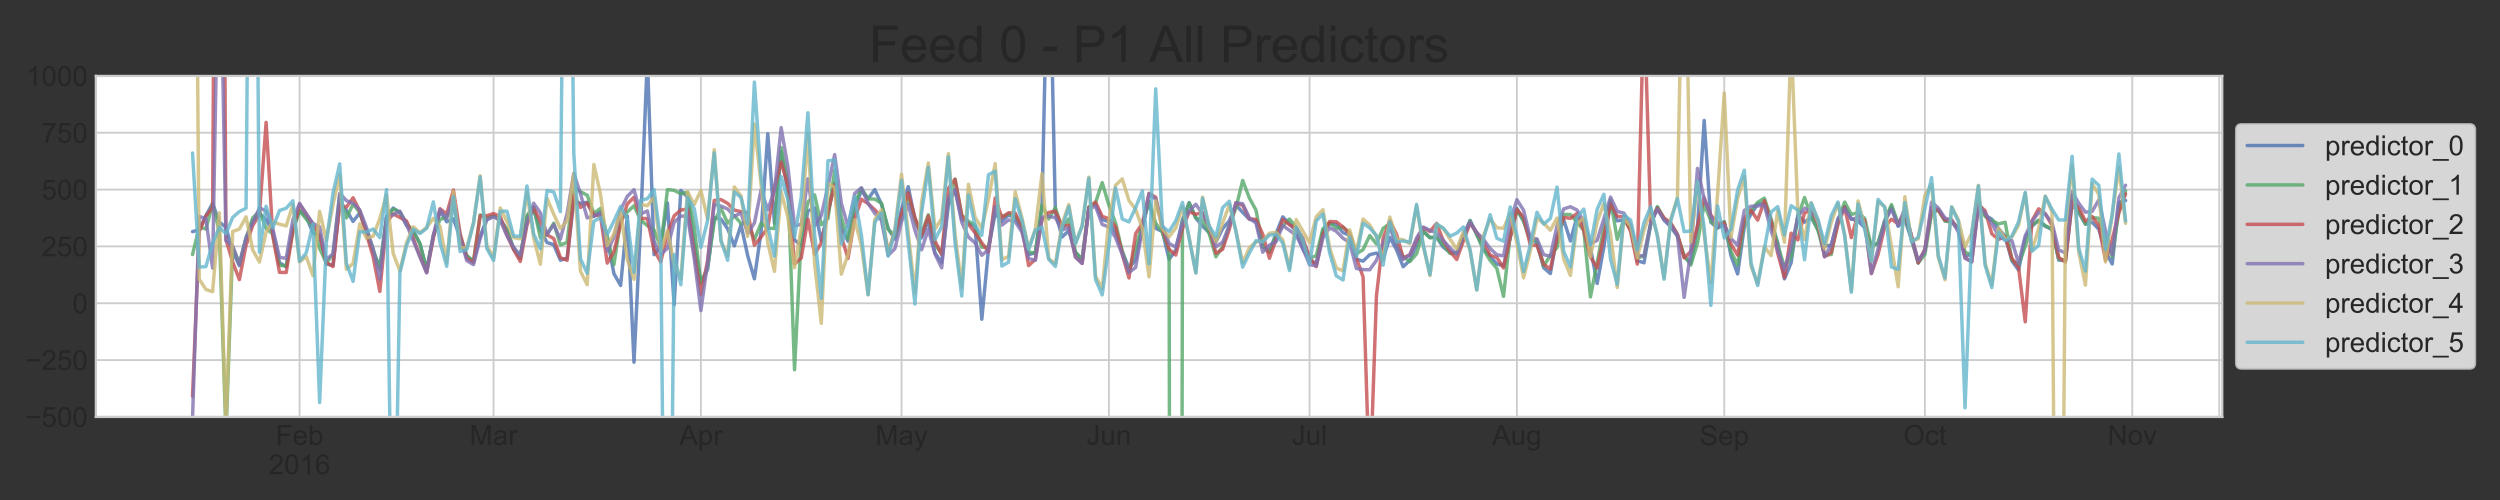 <?xml version="1.0" encoding="utf-8" standalone="no"?>
<!DOCTYPE svg PUBLIC "-//W3C//DTD SVG 1.1//EN"
  "http://www.w3.org/Graphics/SVG/1.1/DTD/svg11.dtd">
<!-- Created with matplotlib (http://matplotlib.org/) -->
<svg height="216pt" version="1.1" viewBox="0 0 1080 216" width="1080pt" xmlns="http://www.w3.org/2000/svg" xmlns:xlink="http://www.w3.org/1999/xlink">
 <rect x="0" y="0" width="1080" height="216" fill="#333333" stroke="none"/>
 <defs>
  <style type="text/css">
*{stroke-linecap:butt;stroke-linejoin:round;}
  </style>
 </defs>
 <g id="figure_1">
  <g id="patch_1">
   <path d="M 0 216 
L 1080 216 
L 1080 0 
L 0 0 
z
" style="fill:none;"/>
  </g>
  <g id="axes_1">
   <g id="patch_2">
    <path d="M 41.425 180.1 
L 960 180.1 
L 960 32.8 
L 41.425 32.8 
z
" style="fill:#ffffff;"/>
   </g>
   <g id="matplotlib.axis_1">
    <g id="xtick_1">
     <g id="line2d_1">
      <path clip-path="url(#p8816c6001b)" d="M 129.411 180.1 
L 129.411 32.8 
" style="fill:none;stroke:#cccccc;stroke-linecap:round;stroke-width:0.8;"/>
     </g>
     <g id="line2d_2"/>
     <g id="text_1">
      <!-- Feb -->
      <defs>
       <path d="M 8.203 0 
L 8.203 71.578 
L 56.5 71.578 
L 56.5 63.141 
L 17.672 63.141 
L 17.672 40.969 
L 51.266 40.969 
L 51.266 32.516 
L 17.672 32.516 
L 17.672 0 
z
" id="ArialMT-46"/>
       <path d="M 42.094 16.703 
L 51.172 15.578 
Q 49.031 7.625 43.219 3.219 
Q 37.406 -1.172 28.375 -1.172 
Q 17 -1.172 10.328 5.828 
Q 3.656 12.844 3.656 25.484 
Q 3.656 38.578 10.391 45.797 
Q 17.141 53.031 27.875 53.031 
Q 38.281 53.031 44.875 45.953 
Q 51.469 38.875 51.469 26.031 
Q 51.469 25.25 51.422 23.688 
L 12.75 23.688 
Q 13.234 15.141 17.578 10.594 
Q 21.922 6.062 28.422 6.062 
Q 33.25 6.062 36.672 8.594 
Q 40.094 11.141 42.094 16.703 
z
M 13.234 30.906 
L 42.188 30.906 
Q 41.609 37.453 38.875 40.719 
Q 34.672 45.797 27.984 45.797 
Q 21.922 45.797 17.797 41.75 
Q 13.672 37.703 13.234 30.906 
z
" id="ArialMT-65"/>
       <path d="M 14.703 0 
L 6.547 0 
L 6.547 71.578 
L 15.328 71.578 
L 15.328 46.047 
Q 20.906 53.031 29.547 53.031 
Q 34.328 53.031 38.594 51.094 
Q 42.875 49.172 45.625 45.672 
Q 48.391 42.188 49.953 37.25 
Q 51.516 32.328 51.516 26.703 
Q 51.516 13.375 44.922 6.094 
Q 38.328 -1.172 29.109 -1.172 
Q 19.922 -1.172 14.703 6.5 
z
M 14.594 26.312 
Q 14.594 17 17.141 12.844 
Q 21.297 6.062 28.375 6.062 
Q 34.125 6.062 38.328 11.062 
Q 42.531 16.062 42.531 25.984 
Q 42.531 36.141 38.5 40.969 
Q 34.469 45.797 28.766 45.797 
Q 23 45.797 18.797 40.797 
Q 14.594 35.797 14.594 26.312 
z
" id="ArialMT-62"/>
      </defs>
      <g style="fill:#262626;" transform="translate(119.073 192.189)scale(0.12 -0.12)">
       <use xlink:href="#ArialMT-46"/>
       <use x="61.084" xlink:href="#ArialMT-65"/>
       <use x="116.699" xlink:href="#ArialMT-62"/>
      </g>
      <!-- 2016 -->
      <defs>
       <path d="M 50.344 8.453 
L 50.344 0 
L 3.031 0 
Q 2.938 3.172 4.047 6.109 
Q 5.859 10.938 9.828 15.625 
Q 13.812 20.312 21.344 26.469 
Q 33.016 36.031 37.109 41.625 
Q 41.219 47.219 41.219 52.203 
Q 41.219 57.422 37.469 61 
Q 33.734 64.594 27.734 64.594 
Q 21.391 64.594 17.578 60.781 
Q 13.766 56.984 13.719 50.25 
L 4.688 51.172 
Q 5.609 61.281 11.656 66.578 
Q 17.719 71.875 27.938 71.875 
Q 38.234 71.875 44.234 66.156 
Q 50.25 60.453 50.25 52 
Q 50.25 47.703 48.484 43.547 
Q 46.734 39.406 42.656 34.812 
Q 38.578 30.219 29.109 22.219 
Q 21.188 15.578 18.938 13.203 
Q 16.703 10.844 15.234 8.453 
z
" id="ArialMT-32"/>
       <path d="M 4.156 35.297 
Q 4.156 48 6.766 55.734 
Q 9.375 63.484 14.516 67.672 
Q 19.672 71.875 27.484 71.875 
Q 33.25 71.875 37.594 69.547 
Q 41.938 67.234 44.766 62.859 
Q 47.609 58.5 49.219 52.219 
Q 50.828 45.953 50.828 35.297 
Q 50.828 22.703 48.234 14.969 
Q 45.656 7.234 40.5 3 
Q 35.359 -1.219 27.484 -1.219 
Q 17.141 -1.219 11.234 6.203 
Q 4.156 15.141 4.156 35.297 
z
M 13.188 35.297 
Q 13.188 17.672 17.312 11.828 
Q 21.438 6 27.484 6 
Q 33.547 6 37.672 11.859 
Q 41.797 17.719 41.797 35.297 
Q 41.797 52.984 37.672 58.781 
Q 33.547 64.594 27.391 64.594 
Q 21.344 64.594 17.719 59.469 
Q 13.188 52.938 13.188 35.297 
z
" id="ArialMT-30"/>
       <path d="M 37.25 0 
L 28.469 0 
L 28.469 56 
Q 25.297 52.984 20.141 49.953 
Q 14.984 46.922 10.891 45.406 
L 10.891 53.906 
Q 18.266 57.375 23.781 62.297 
Q 29.297 67.234 31.594 71.875 
L 37.25 71.875 
z
" id="ArialMT-31"/>
       <path d="M 49.75 54.047 
L 41.016 53.375 
Q 39.844 58.547 37.703 60.891 
Q 34.125 64.656 28.906 64.656 
Q 24.703 64.656 21.531 62.312 
Q 17.391 59.281 14.984 53.469 
Q 12.594 47.656 12.5 36.922 
Q 15.672 41.75 20.266 44.094 
Q 24.859 46.438 29.891 46.438 
Q 38.672 46.438 44.844 39.969 
Q 51.031 33.5 51.031 23.25 
Q 51.031 16.5 48.125 10.719 
Q 45.219 4.938 40.141 1.859 
Q 35.062 -1.219 28.609 -1.219 
Q 17.625 -1.219 10.688 6.859 
Q 3.766 14.938 3.766 33.5 
Q 3.766 54.25 11.422 63.672 
Q 18.109 71.875 29.438 71.875 
Q 37.891 71.875 43.281 67.141 
Q 48.688 62.406 49.75 54.047 
z
M 13.875 23.188 
Q 13.875 18.656 15.797 14.5 
Q 17.719 10.359 21.188 8.172 
Q 24.656 6 28.469 6 
Q 34.031 6 38.031 10.484 
Q 42.047 14.984 42.047 22.703 
Q 42.047 30.125 38.078 34.391 
Q 34.125 38.672 28.125 38.672 
Q 22.172 38.672 18.016 34.391 
Q 13.875 30.125 13.875 23.188 
z
" id="ArialMT-36"/>
      </defs>
      <g style="fill:#262626;" transform="translate(116.064 204.882)scale(0.12 -0.12)">
       <use xlink:href="#ArialMT-32"/>
       <use x="55.615" xlink:href="#ArialMT-30"/>
       <use x="111.23" xlink:href="#ArialMT-31"/>
       <use x="166.846" xlink:href="#ArialMT-36"/>
      </g>
     </g>
    </g>
    <g id="xtick_2">
     <g id="line2d_3">
      <path clip-path="url(#p8816c6001b)" d="M 213.206 180.1 
L 213.206 32.8 
" style="fill:none;stroke:#cccccc;stroke-linecap:round;stroke-width:0.8;"/>
     </g>
     <g id="line2d_4"/>
     <g id="text_2">
      <!-- Mar -->
      <defs>
       <path d="M 7.422 0 
L 7.422 71.578 
L 21.688 71.578 
L 38.625 20.906 
Q 40.969 13.812 42.047 10.297 
Q 43.266 14.203 45.844 21.781 
L 62.984 71.578 
L 75.734 71.578 
L 75.734 0 
L 66.609 0 
L 66.609 59.906 
L 45.797 0 
L 37.25 0 
L 16.547 60.938 
L 16.547 0 
z
" id="ArialMT-4d"/>
       <path d="M 40.438 6.391 
Q 35.547 2.25 31.031 0.531 
Q 26.516 -1.172 21.344 -1.172 
Q 12.797 -1.172 8.203 3 
Q 3.609 7.172 3.609 13.672 
Q 3.609 17.484 5.344 20.625 
Q 7.078 23.781 9.891 25.688 
Q 12.703 27.594 16.219 28.562 
Q 18.797 29.25 24.031 29.891 
Q 34.672 31.156 39.703 32.906 
Q 39.75 34.719 39.75 35.203 
Q 39.75 40.578 37.25 42.781 
Q 33.891 45.75 27.25 45.75 
Q 21.047 45.75 18.094 43.578 
Q 15.141 41.406 13.719 35.891 
L 5.125 37.062 
Q 6.297 42.578 8.984 45.969 
Q 11.672 49.359 16.75 51.188 
Q 21.828 53.031 28.516 53.031 
Q 35.156 53.031 39.297 51.469 
Q 43.453 49.906 45.406 47.531 
Q 47.359 45.172 48.141 41.547 
Q 48.578 39.312 48.578 33.453 
L 48.578 21.734 
Q 48.578 9.469 49.141 6.219 
Q 49.703 2.984 51.375 0 
L 42.188 0 
Q 40.828 2.734 40.438 6.391 
z
M 39.703 26.031 
Q 34.906 24.078 25.344 22.703 
Q 19.922 21.922 17.672 20.938 
Q 15.438 19.969 14.203 18.094 
Q 12.984 16.219 12.984 13.922 
Q 12.984 10.406 15.641 8.062 
Q 18.312 5.719 23.438 5.719 
Q 28.516 5.719 32.469 7.938 
Q 36.422 10.156 38.281 14.016 
Q 39.703 17 39.703 22.797 
z
" id="ArialMT-61"/>
       <path d="M 6.5 0 
L 6.5 51.859 
L 14.406 51.859 
L 14.406 44 
Q 17.438 49.516 20 51.266 
Q 22.562 53.031 25.641 53.031 
Q 30.078 53.031 34.672 50.203 
L 31.641 42.047 
Q 28.422 43.953 25.203 43.953 
Q 22.312 43.953 20.016 42.219 
Q 17.719 40.484 16.75 37.406 
Q 15.281 32.719 15.281 27.156 
L 15.281 0 
z
" id="ArialMT-72"/>
      </defs>
      <g style="fill:#262626;" transform="translate(202.874 192.189)scale(0.12 -0.12)">
       <use xlink:href="#ArialMT-4d"/>
       <use x="83.301" xlink:href="#ArialMT-61"/>
       <use x="138.916" xlink:href="#ArialMT-72"/>
      </g>
     </g>
    </g>
    <g id="xtick_3">
     <g id="line2d_5">
      <path clip-path="url(#p8816c6001b)" d="M 302.781 180.1 
L 302.781 32.8 
" style="fill:none;stroke:#cccccc;stroke-linecap:round;stroke-width:0.8;"/>
     </g>
     <g id="line2d_6"/>
     <g id="text_3">
      <!-- Apr -->
      <defs>
       <path d="M -0.141 0 
L 27.344 71.578 
L 37.547 71.578 
L 66.844 0 
L 56.062 0 
L 47.703 21.688 
L 17.781 21.688 
L 9.906 0 
z
M 20.516 29.391 
L 44.781 29.391 
L 37.312 49.219 
Q 33.891 58.25 32.234 64.062 
Q 30.859 57.172 28.375 50.391 
z
" id="ArialMT-41"/>
       <path d="M 6.594 -19.875 
L 6.594 51.859 
L 14.594 51.859 
L 14.594 45.125 
Q 17.438 49.078 21 51.047 
Q 24.562 53.031 29.641 53.031 
Q 36.281 53.031 41.359 49.609 
Q 46.438 46.188 49.016 39.953 
Q 51.609 33.734 51.609 26.312 
Q 51.609 18.359 48.75 11.984 
Q 45.906 5.609 40.453 2.219 
Q 35.016 -1.172 29 -1.172 
Q 24.609 -1.172 21.109 0.688 
Q 17.625 2.547 15.375 5.375 
L 15.375 -19.875 
z
M 14.547 25.641 
Q 14.547 15.625 18.594 10.844 
Q 22.656 6.062 28.422 6.062 
Q 34.281 6.062 38.453 11.016 
Q 42.625 15.969 42.625 26.375 
Q 42.625 36.281 38.547 41.203 
Q 34.469 46.141 28.812 46.141 
Q 23.188 46.141 18.859 40.891 
Q 14.547 35.641 14.547 25.641 
z
" id="ArialMT-70"/>
      </defs>
      <g style="fill:#262626;" transform="translate(293.445 192.189)scale(0.12 -0.12)">
       <use xlink:href="#ArialMT-41"/>
       <use x="66.699" xlink:href="#ArialMT-70"/>
       <use x="122.314" xlink:href="#ArialMT-72"/>
      </g>
     </g>
    </g>
    <g id="xtick_4">
     <g id="line2d_7">
      <path clip-path="url(#p8816c6001b)" d="M 389.466 180.1 
L 389.466 32.8 
" style="fill:none;stroke:#cccccc;stroke-linecap:round;stroke-width:0.8;"/>
     </g>
     <g id="line2d_8"/>
     <g id="text_4">
      <!-- May -->
      <defs>
       <path d="M 6.203 -19.969 
L 5.219 -11.719 
Q 8.109 -12.5 10.25 -12.5 
Q 13.188 -12.5 14.938 -11.516 
Q 16.703 -10.547 17.828 -8.797 
Q 18.656 -7.469 20.516 -2.25 
Q 20.75 -1.516 21.297 -0.094 
L 1.609 51.859 
L 11.078 51.859 
L 21.875 21.828 
Q 23.969 16.109 25.641 9.812 
Q 27.156 15.875 29.25 21.625 
L 40.328 51.859 
L 49.125 51.859 
L 29.391 -0.875 
Q 26.219 -9.422 24.469 -12.641 
Q 22.125 -17 19.094 -19.016 
Q 16.062 -21.047 11.859 -21.047 
Q 9.328 -21.047 6.203 -19.969 
z
" id="ArialMT-79"/>
      </defs>
      <g style="fill:#262626;" transform="translate(378.132 192.189)scale(0.12 -0.12)">
       <use xlink:href="#ArialMT-4d"/>
       <use x="83.301" xlink:href="#ArialMT-61"/>
       <use x="138.916" xlink:href="#ArialMT-79"/>
      </g>
     </g>
    </g>
    <g id="xtick_5">
     <g id="line2d_9">
      <path clip-path="url(#p8816c6001b)" d="M 479.041 180.1 
L 479.041 32.8 
" style="fill:none;stroke:#cccccc;stroke-linecap:round;stroke-width:0.8;"/>
     </g>
     <g id="line2d_10"/>
     <g id="text_5">
      <!-- Jun -->
      <defs>
       <path d="M 2.875 20.312 
L 11.422 21.484 
Q 11.766 13.281 14.5 10.25 
Q 17.234 7.234 22.078 7.234 
Q 25.641 7.234 28.219 8.859 
Q 30.812 10.5 31.781 13.297 
Q 32.766 16.109 32.766 22.266 
L 32.766 71.578 
L 42.234 71.578 
L 42.234 22.797 
Q 42.234 13.812 40.062 8.875 
Q 37.891 3.953 33.172 1.359 
Q 28.469 -1.219 22.125 -1.219 
Q 12.703 -1.219 7.688 4.203 
Q 2.688 9.625 2.875 20.312 
z
" id="ArialMT-4a"/>
       <path d="M 40.578 0 
L 40.578 7.625 
Q 34.516 -1.172 24.125 -1.172 
Q 19.531 -1.172 15.547 0.578 
Q 11.578 2.344 9.641 5 
Q 7.719 7.672 6.938 11.531 
Q 6.391 14.109 6.391 19.734 
L 6.391 51.859 
L 15.188 51.859 
L 15.188 23.094 
Q 15.188 16.219 15.719 13.812 
Q 16.547 10.359 19.234 8.375 
Q 21.922 6.391 25.875 6.391 
Q 29.828 6.391 33.297 8.422 
Q 36.766 10.453 38.203 13.938 
Q 39.656 17.438 39.656 24.078 
L 39.656 51.859 
L 48.438 51.859 
L 48.438 0 
z
" id="ArialMT-75"/>
       <path d="M 6.594 0 
L 6.594 51.859 
L 14.5 51.859 
L 14.5 44.484 
Q 20.219 53.031 31 53.031 
Q 35.688 53.031 39.625 51.344 
Q 43.562 49.656 45.516 46.922 
Q 47.469 44.188 48.25 40.438 
Q 48.734 37.984 48.734 31.891 
L 48.734 0 
L 39.938 0 
L 39.938 31.547 
Q 39.938 36.922 38.906 39.578 
Q 37.891 42.234 35.281 43.812 
Q 32.672 45.406 29.156 45.406 
Q 23.531 45.406 19.453 41.844 
Q 15.375 38.281 15.375 28.328 
L 15.375 0 
z
" id="ArialMT-6e"/>
      </defs>
      <g style="fill:#262626;" transform="translate(469.368 192.189)scale(0.12 -0.12)">
       <use xlink:href="#ArialMT-4a"/>
       <use x="50" xlink:href="#ArialMT-75"/>
       <use x="105.615" xlink:href="#ArialMT-6e"/>
      </g>
     </g>
    </g>
    <g id="xtick_6">
     <g id="line2d_11">
      <path clip-path="url(#p8816c6001b)" d="M 565.726 180.1 
L 565.726 32.8 
" style="fill:none;stroke:#cccccc;stroke-linecap:round;stroke-width:0.8;"/>
     </g>
     <g id="line2d_12"/>
     <g id="text_6">
      <!-- Jul -->
      <defs>
       <path d="M 6.391 0 
L 6.391 71.578 
L 15.188 71.578 
L 15.188 0 
z
" id="ArialMT-6c"/>
      </defs>
      <g style="fill:#262626;" transform="translate(558.057 192.189)scale(0.12 -0.12)">
       <use xlink:href="#ArialMT-4a"/>
       <use x="50" xlink:href="#ArialMT-75"/>
       <use x="105.615" xlink:href="#ArialMT-6c"/>
      </g>
     </g>
    </g>
    <g id="xtick_7">
     <g id="line2d_13">
      <path clip-path="url(#p8816c6001b)" d="M 655.301 180.1 
L 655.301 32.8 
" style="fill:none;stroke:#cccccc;stroke-linecap:round;stroke-width:0.8;"/>
     </g>
     <g id="line2d_14"/>
     <g id="text_7">
      <!-- Aug -->
      <defs>
       <path d="M 4.984 -4.297 
L 13.531 -5.562 
Q 14.062 -9.516 16.5 -11.328 
Q 19.781 -13.766 25.438 -13.766 
Q 31.547 -13.766 34.859 -11.328 
Q 38.188 -8.891 39.359 -4.5 
Q 40.047 -1.812 39.984 6.781 
Q 34.234 0 25.641 0 
Q 14.938 0 9.078 7.719 
Q 3.219 15.438 3.219 26.219 
Q 3.219 33.641 5.906 39.906 
Q 8.594 46.188 13.688 49.609 
Q 18.797 53.031 25.688 53.031 
Q 34.859 53.031 40.828 45.609 
L 40.828 51.859 
L 48.922 51.859 
L 48.922 7.031 
Q 48.922 -5.078 46.453 -10.125 
Q 44 -15.188 38.641 -18.109 
Q 33.297 -21.047 25.484 -21.047 
Q 16.219 -21.047 10.5 -16.875 
Q 4.781 -12.703 4.984 -4.297 
z
M 12.25 26.859 
Q 12.25 16.656 16.297 11.969 
Q 20.359 7.281 26.469 7.281 
Q 32.516 7.281 36.609 11.938 
Q 40.719 16.609 40.719 26.562 
Q 40.719 36.078 36.5 40.906 
Q 32.281 45.75 26.312 45.75 
Q 20.453 45.75 16.344 40.984 
Q 12.25 36.234 12.25 26.859 
z
" id="ArialMT-67"/>
      </defs>
      <g style="fill:#262626;" transform="translate(644.626 192.189)scale(0.12 -0.12)">
       <use xlink:href="#ArialMT-41"/>
       <use x="66.699" xlink:href="#ArialMT-75"/>
       <use x="122.314" xlink:href="#ArialMT-67"/>
      </g>
     </g>
    </g>
    <g id="xtick_8">
     <g id="line2d_15">
      <path clip-path="url(#p8816c6001b)" d="M 744.876 180.1 
L 744.876 32.8 
" style="fill:none;stroke:#cccccc;stroke-linecap:round;stroke-width:0.8;"/>
     </g>
     <g id="line2d_16"/>
     <g id="text_8">
      <!-- Sep -->
      <defs>
       <path d="M 4.5 23 
L 13.422 23.781 
Q 14.062 18.406 16.375 14.969 
Q 18.703 11.531 23.578 9.406 
Q 28.469 7.281 34.578 7.281 
Q 39.984 7.281 44.141 8.891 
Q 48.297 10.5 50.312 13.297 
Q 52.344 16.109 52.344 19.438 
Q 52.344 22.797 50.391 25.312 
Q 48.438 27.828 43.953 29.547 
Q 41.062 30.672 31.203 33.031 
Q 21.344 35.406 17.391 37.5 
Q 12.25 40.188 9.734 44.156 
Q 7.234 48.141 7.234 53.078 
Q 7.234 58.5 10.297 63.203 
Q 13.375 67.922 19.281 70.359 
Q 25.203 72.797 32.422 72.797 
Q 40.375 72.797 46.453 70.234 
Q 52.547 67.672 55.812 62.688 
Q 59.078 57.719 59.328 51.422 
L 50.25 50.734 
Q 49.516 57.516 45.281 60.984 
Q 41.062 64.453 32.812 64.453 
Q 24.219 64.453 20.281 61.297 
Q 16.359 58.156 16.359 53.719 
Q 16.359 49.859 19.141 47.359 
Q 21.875 44.875 33.422 42.266 
Q 44.969 39.656 49.266 37.703 
Q 55.516 34.812 58.484 30.391 
Q 61.469 25.984 61.469 20.219 
Q 61.469 14.5 58.203 9.438 
Q 54.938 4.391 48.797 1.578 
Q 42.672 -1.219 35.016 -1.219 
Q 25.297 -1.219 18.719 1.609 
Q 12.156 4.438 8.422 10.125 
Q 4.688 15.828 4.5 23 
z
" id="ArialMT-53"/>
      </defs>
      <g style="fill:#262626;" transform="translate(734.201 192.336)scale(0.12 -0.12)">
       <use xlink:href="#ArialMT-53"/>
       <use x="66.699" xlink:href="#ArialMT-65"/>
       <use x="122.314" xlink:href="#ArialMT-70"/>
      </g>
     </g>
    </g>
    <g id="xtick_9">
     <g id="line2d_17">
      <path clip-path="url(#p8816c6001b)" d="M 831.561 180.1 
L 831.561 32.8 
" style="fill:none;stroke:#cccccc;stroke-linecap:round;stroke-width:0.8;"/>
     </g>
     <g id="line2d_18"/>
     <g id="text_9">
      <!-- Oct -->
      <defs>
       <path d="M 4.828 34.859 
Q 4.828 52.688 14.391 62.766 
Q 23.969 72.859 39.109 72.859 
Q 49.031 72.859 56.984 68.109 
Q 64.938 63.375 69.109 54.906 
Q 73.297 46.438 73.297 35.688 
Q 73.297 24.812 68.891 16.219 
Q 64.5 7.625 56.438 3.203 
Q 48.391 -1.219 39.062 -1.219 
Q 28.953 -1.219 20.984 3.656 
Q 13.031 8.547 8.922 16.984 
Q 4.828 25.438 4.828 34.859 
z
M 14.594 34.719 
Q 14.594 21.781 21.547 14.328 
Q 28.516 6.891 39.016 6.891 
Q 49.703 6.891 56.609 14.406 
Q 63.531 21.922 63.531 35.75 
Q 63.531 44.484 60.578 51 
Q 57.625 57.516 51.922 61.109 
Q 46.234 64.703 39.156 64.703 
Q 29.109 64.703 21.844 57.781 
Q 14.594 50.875 14.594 34.719 
z
" id="ArialMT-4f"/>
       <path d="M 40.438 19 
L 49.078 17.875 
Q 47.656 8.938 41.812 3.875 
Q 35.984 -1.172 27.484 -1.172 
Q 16.844 -1.172 10.375 5.781 
Q 3.906 12.75 3.906 25.734 
Q 3.906 34.125 6.688 40.422 
Q 9.469 46.734 15.156 49.875 
Q 20.844 53.031 27.547 53.031 
Q 35.984 53.031 41.359 48.75 
Q 46.734 44.484 48.25 36.625 
L 39.703 35.297 
Q 38.484 40.531 35.375 43.156 
Q 32.281 45.797 27.875 45.797 
Q 21.234 45.797 17.078 41.031 
Q 12.938 36.281 12.938 25.984 
Q 12.938 15.531 16.938 10.797 
Q 20.953 6.062 27.391 6.062 
Q 32.562 6.062 36.031 9.234 
Q 39.5 12.406 40.438 19 
z
" id="ArialMT-63"/>
       <path d="M 25.781 7.859 
L 27.047 0.094 
Q 23.344 -0.688 20.406 -0.688 
Q 15.625 -0.688 12.984 0.828 
Q 10.359 2.344 9.281 4.812 
Q 8.203 7.281 8.203 15.188 
L 8.203 45.016 
L 1.766 45.016 
L 1.766 51.859 
L 8.203 51.859 
L 8.203 64.703 
L 16.938 69.969 
L 16.938 51.859 
L 25.781 51.859 
L 25.781 45.016 
L 16.938 45.016 
L 16.938 14.703 
Q 16.938 10.938 17.406 9.859 
Q 17.875 8.797 18.922 8.156 
Q 19.969 7.516 21.922 7.516 
Q 23.391 7.516 25.781 7.859 
z
" id="ArialMT-74"/>
      </defs>
      <g style="fill:#262626;" transform="translate(822.228 192.189)scale(0.12 -0.12)">
       <use xlink:href="#ArialMT-4f"/>
       <use x="77.783" xlink:href="#ArialMT-63"/>
       <use x="127.783" xlink:href="#ArialMT-74"/>
      </g>
     </g>
    </g>
    <g id="xtick_10">
     <g id="line2d_19">
      <path clip-path="url(#p8816c6001b)" d="M 921.136 180.1 
L 921.136 32.8 
" style="fill:none;stroke:#cccccc;stroke-linecap:round;stroke-width:0.8;"/>
     </g>
     <g id="line2d_20"/>
     <g id="text_10">
      <!-- Nov -->
      <defs>
       <path d="M 7.625 0 
L 7.625 71.578 
L 17.328 71.578 
L 54.938 15.375 
L 54.938 71.578 
L 64.016 71.578 
L 64.016 0 
L 54.297 0 
L 16.703 56.25 
L 16.703 0 
z
" id="ArialMT-4e"/>
       <path d="M 3.328 25.922 
Q 3.328 40.328 11.328 47.266 
Q 18.016 53.031 27.641 53.031 
Q 38.328 53.031 45.109 46.016 
Q 51.906 39.016 51.906 26.656 
Q 51.906 16.656 48.906 10.906 
Q 45.906 5.172 40.156 2 
Q 34.422 -1.172 27.641 -1.172 
Q 16.75 -1.172 10.031 5.812 
Q 3.328 12.797 3.328 25.922 
z
M 12.359 25.922 
Q 12.359 15.969 16.703 11.016 
Q 21.047 6.062 27.641 6.062 
Q 34.188 6.062 38.531 11.031 
Q 42.875 16.016 42.875 26.219 
Q 42.875 35.844 38.5 40.797 
Q 34.125 45.75 27.641 45.75 
Q 21.047 45.75 16.703 40.812 
Q 12.359 35.891 12.359 25.922 
z
" id="ArialMT-6f"/>
       <path d="M 21 0 
L 1.266 51.859 
L 10.547 51.859 
L 21.688 20.797 
Q 23.484 15.766 25 10.359 
Q 26.172 14.453 28.266 20.219 
L 39.797 51.859 
L 48.828 51.859 
L 29.203 0 
z
" id="ArialMT-76"/>
      </defs>
      <g style="fill:#262626;" transform="translate(910.466 192.189)scale(0.12 -0.12)">
       <use xlink:href="#ArialMT-4e"/>
       <use x="72.217" xlink:href="#ArialMT-6f"/>
       <use x="127.832" xlink:href="#ArialMT-76"/>
      </g>
     </g>
    </g>
    <g id="xtick_11">
     <g id="line2d_21">
      <path clip-path="url(#p8816c6001b)" d="M 958.7 180.1 
L 958.7 32.8 
" style="fill:none;stroke:#cccccc;stroke-linecap:round;stroke-width:0.8;"/>
     </g>
     <g id="line2d_22"/>
    </g>
    <g id="xtick_12">
     <g id="line2d_23"/>
    </g>
    <g id="xtick_13">
     <g id="line2d_24"/>
    </g>
    <g id="xtick_14">
     <g id="line2d_25"/>
    </g>
    <g id="xtick_15">
     <g id="line2d_26"/>
    </g>
    <g id="xtick_16">
     <g id="line2d_27"/>
    </g>
    <g id="xtick_17">
     <g id="line2d_28"/>
    </g>
    <g id="xtick_18">
     <g id="line2d_29"/>
    </g>
    <g id="xtick_19">
     <g id="line2d_30"/>
    </g>
    <g id="xtick_20">
     <g id="line2d_31"/>
    </g>
    <g id="xtick_21">
     <g id="line2d_32"/>
    </g>
    <g id="xtick_22">
     <g id="line2d_33"/>
    </g>
    <g id="xtick_23">
     <g id="line2d_34"/>
    </g>
    <g id="xtick_24">
     <g id="line2d_35"/>
    </g>
    <g id="xtick_25">
     <g id="line2d_36"/>
    </g>
    <g id="xtick_26">
     <g id="line2d_37"/>
    </g>
    <g id="xtick_27">
     <g id="line2d_38"/>
    </g>
    <g id="xtick_28">
     <g id="line2d_39"/>
    </g>
    <g id="xtick_29">
     <g id="line2d_40"/>
    </g>
    <g id="xtick_30">
     <g id="line2d_41"/>
    </g>
    <g id="xtick_31">
     <g id="line2d_42"/>
    </g>
    <g id="xtick_32">
     <g id="line2d_43"/>
    </g>
    <g id="xtick_33">
     <g id="line2d_44"/>
    </g>
    <g id="xtick_34">
     <g id="line2d_45"/>
    </g>
    <g id="xtick_35">
     <g id="line2d_46"/>
    </g>
    <g id="xtick_36">
     <g id="line2d_47"/>
    </g>
    <g id="xtick_37">
     <g id="line2d_48"/>
    </g>
    <g id="xtick_38">
     <g id="line2d_49"/>
    </g>
    <g id="xtick_39">
     <g id="line2d_50"/>
    </g>
    <g id="xtick_40">
     <g id="line2d_51"/>
    </g>
    <g id="xtick_41">
     <g id="line2d_52"/>
    </g>
    <g id="xtick_42">
     <g id="line2d_53"/>
    </g>
    <g id="xtick_43">
     <g id="line2d_54"/>
    </g>
    <g id="xtick_44">
     <g id="line2d_55"/>
    </g>
    <g id="xtick_45">
     <g id="line2d_56"/>
    </g>
    <g id="xtick_46">
     <g id="line2d_57"/>
    </g>
    <g id="xtick_47">
     <g id="line2d_58"/>
    </g>
    <g id="xtick_48">
     <g id="line2d_59"/>
    </g>
    <g id="xtick_49">
     <g id="line2d_60"/>
    </g>
    <g id="xtick_50">
     <g id="line2d_61"/>
    </g>
    <g id="xtick_51">
     <g id="line2d_62"/>
    </g>
    <g id="xtick_52">
     <g id="line2d_63"/>
    </g>
    <g id="xtick_53">
     <g id="line2d_64"/>
    </g>
    <g id="xtick_54">
     <g id="line2d_65"/>
    </g>
    <g id="xtick_55">
     <g id="line2d_66"/>
    </g>
   </g>
   <g id="matplotlib.axis_2">
    <g id="ytick_1">
     <g id="line2d_67">
      <path clip-path="url(#p8816c6001b)" d="M 41.425 180.1 
L 960 180.1 
" style="fill:none;stroke:#cccccc;stroke-linecap:round;stroke-width:0.8;"/>
     </g>
     <g id="line2d_68"/>
     <g id="text_11">
      <!-- −500 -->
      <defs>
       <path d="M 52.828 31.203 
L 5.562 31.203 
L 5.562 39.406 
L 52.828 39.406 
z
" id="ArialMT-2212"/>
       <path d="M 4.156 18.75 
L 13.375 19.531 
Q 14.406 12.797 18.141 9.391 
Q 21.875 6 27.156 6 
Q 33.5 6 37.891 10.781 
Q 42.281 15.578 42.281 23.484 
Q 42.281 31 38.062 35.344 
Q 33.844 39.703 27 39.703 
Q 22.75 39.703 19.328 37.766 
Q 15.922 35.844 13.969 32.766 
L 5.719 33.844 
L 12.641 70.609 
L 48.25 70.609 
L 48.25 62.203 
L 19.672 62.203 
L 15.828 42.969 
Q 22.266 47.469 29.344 47.469 
Q 38.719 47.469 45.156 40.969 
Q 51.609 34.469 51.609 24.266 
Q 51.609 14.547 45.953 7.469 
Q 39.062 -1.219 27.156 -1.219 
Q 17.391 -1.219 11.203 4.25 
Q 5.031 9.719 4.156 18.75 
z
" id="ArialMT-35"/>
      </defs>
      <g style="fill:#262626;" transform="translate(10.897 184.395)scale(0.12 -0.12)">
       <use xlink:href="#ArialMT-2212"/>
       <use x="58.398" xlink:href="#ArialMT-35"/>
       <use x="114.014" xlink:href="#ArialMT-30"/>
       <use x="169.629" xlink:href="#ArialMT-30"/>
      </g>
     </g>
    </g>
    <g id="ytick_2">
     <g id="line2d_69">
      <path clip-path="url(#p8816c6001b)" d="M 41.425 155.55 
L 960 155.55 
" style="fill:none;stroke:#cccccc;stroke-linecap:round;stroke-width:0.8;"/>
     </g>
     <g id="line2d_70"/>
     <g id="text_12">
      <!-- −250 -->
      <g style="fill:#262626;" transform="translate(10.897 159.845)scale(0.12 -0.12)">
       <use xlink:href="#ArialMT-2212"/>
       <use x="58.398" xlink:href="#ArialMT-32"/>
       <use x="114.014" xlink:href="#ArialMT-35"/>
       <use x="169.629" xlink:href="#ArialMT-30"/>
      </g>
     </g>
    </g>
    <g id="ytick_3">
     <g id="line2d_71">
      <path clip-path="url(#p8816c6001b)" d="M 41.425 131 
L 960 131 
" style="fill:none;stroke:#cccccc;stroke-linecap:round;stroke-width:0.8;"/>
     </g>
     <g id="line2d_72"/>
     <g id="text_13">
      <!-- 0 -->
      <g style="fill:#262626;" transform="translate(31.252 135.295)scale(0.12 -0.12)">
       <use xlink:href="#ArialMT-30"/>
      </g>
     </g>
    </g>
    <g id="ytick_4">
     <g id="line2d_73">
      <path clip-path="url(#p8816c6001b)" d="M 41.425 106.45 
L 960 106.45 
" style="fill:none;stroke:#cccccc;stroke-linecap:round;stroke-width:0.8;"/>
     </g>
     <g id="line2d_74"/>
     <g id="text_14">
      <!-- 250 -->
      <g style="fill:#262626;" transform="translate(17.906 110.745)scale(0.12 -0.12)">
       <use xlink:href="#ArialMT-32"/>
       <use x="55.615" xlink:href="#ArialMT-35"/>
       <use x="111.23" xlink:href="#ArialMT-30"/>
      </g>
     </g>
    </g>
    <g id="ytick_5">
     <g id="line2d_75">
      <path clip-path="url(#p8816c6001b)" d="M 41.425 81.9 
L 960 81.9 
" style="fill:none;stroke:#cccccc;stroke-linecap:round;stroke-width:0.8;"/>
     </g>
     <g id="line2d_76"/>
     <g id="text_15">
      <!-- 500 -->
      <g style="fill:#262626;" transform="translate(17.906 86.195)scale(0.12 -0.12)">
       <use xlink:href="#ArialMT-35"/>
       <use x="55.615" xlink:href="#ArialMT-30"/>
       <use x="111.23" xlink:href="#ArialMT-30"/>
      </g>
     </g>
    </g>
    <g id="ytick_6">
     <g id="line2d_77">
      <path clip-path="url(#p8816c6001b)" d="M 41.425 57.35 
L 960 57.35 
" style="fill:none;stroke:#cccccc;stroke-linecap:round;stroke-width:0.8;"/>
     </g>
     <g id="line2d_78"/>
     <g id="text_16">
      <!-- 750 -->
      <defs>
       <path d="M 4.734 62.203 
L 4.734 70.656 
L 51.078 70.656 
L 51.078 63.812 
Q 44.234 56.547 37.516 44.484 
Q 30.812 32.422 27.156 19.672 
Q 24.516 10.688 23.781 0 
L 14.75 0 
Q 14.891 8.453 18.062 20.406 
Q 21.234 32.375 27.172 43.484 
Q 33.109 54.594 39.797 62.203 
z
" id="ArialMT-37"/>
      </defs>
      <g style="fill:#262626;" transform="translate(17.906 61.645)scale(0.12 -0.12)">
       <use xlink:href="#ArialMT-37"/>
       <use x="55.615" xlink:href="#ArialMT-35"/>
       <use x="111.23" xlink:href="#ArialMT-30"/>
      </g>
     </g>
    </g>
    <g id="ytick_7">
     <g id="line2d_79">
      <path clip-path="url(#p8816c6001b)" d="M 41.425 32.8 
L 960 32.8 
" style="fill:none;stroke:#cccccc;stroke-linecap:round;stroke-width:0.8;"/>
     </g>
     <g id="line2d_80"/>
     <g id="text_17">
      <!-- 1000 -->
      <g style="fill:#262626;" transform="translate(11.232 37.095)scale(0.12 -0.12)">
       <use xlink:href="#ArialMT-31"/>
       <use x="55.615" xlink:href="#ArialMT-30"/>
       <use x="111.23" xlink:href="#ArialMT-30"/>
       <use x="166.846" xlink:href="#ArialMT-30"/>
      </g>
     </g>
    </g>
   </g>
   <g id="line2d_81">
    <path clip-path="url(#p8816c6001b)" d="M 83.178 100.058 
L 86.068 99.276 
L 88.957 93.148 
L 91.847 87.84 
L 94.736 95.966 
L 97.626 98.197 
L 100.515 108.61 
L 103.405 114.763 
L 106.294 103.017 
L 109.184 95.383 
L 112.074 92.245 
L 114.963 94.907 
L 117.853 100.234 
L 120.742 113.501 
L 123.632 115.227 
L 126.521 98.457 
L 129.411 90.96 
L 132.3 93.67 
L 135.19 100.547 
L 138.079 101.852 
L 140.969 114.036 
L 143.858 114.606 
L 146.748 87.953 
L 149.637 90.806 
L 152.527 95.655 
L 155.416 91.95 
L 161.195 108.575 
L 164.085 115.423 
L 166.974 93.77 
L 169.864 89.875 
L 172.753 91.873 
L 175.643 97.522 
L 178.532 99.671 
L 181.422 105.315 
L 184.311 116.358 
L 187.201 102.138 
L 190.09 91.216 
L 192.98 95.809 
L 195.869 94.561 
L 201.648 110.537 
L 204.538 112.964 
L 207.427 102.149 
L 210.317 94.561 
L 213.206 93.376 
L 216.096 94.677 
L 218.985 99.23 
L 221.875 107.608 
L 224.764 111.621 
L 227.654 93.538 
L 230.543 90.707 
L 233.433 99.523 
L 236.322 104.758 
L 239.212 105.718 
L 242.101 112.405 
L 244.991 111.512 
L 247.88 87.031 
L 250.77 87.828 
L 253.659 87.384 
L 256.549 93.535 
L 259.438 91.472 
L 262.328 103.378 
L 265.217 118.217 
L 268.107 123.314 
L 270.997 93.367 
L 273.886 156.455 
L 276.776 96.126 
L 279.665 24.857 
L 282.555 109.999 
L 285.444 106.239 
L 288.334 87.703 
L 291.223 131.625 
L 294.113 82.259 
L 297.002 85.139 
L 299.892 105.559 
L 302.781 122.018 
L 305.671 116.408 
L 308.56 94.009 
L 311.45 94.66 
L 314.339 98.789 
L 317.229 106.218 
L 320.118 97.132 
L 323.008 110.456 
L 325.897 120.446 
L 328.787 100.087 
L 331.676 57.82 
L 334.566 96.438 
L 337.455 65.458 
L 340.345 82.87 
L 343.234 103.598 
L 346.124 106.158 
L 349.013 91.164 
L 351.903 89.867 
L 354.792 104.085 
L 357.682 91.995 
L 360.571 79.219 
L 363.461 98.275 
L 366.35 104.215 
L 369.24 89.599 
L 372.129 82.421 
L 375.019 85.897 
L 377.908 81.9 
L 380.798 88.246 
L 383.687 98.784 
L 386.577 103.267 
L 389.466 90.463 
L 392.356 80.657 
L 395.245 94.815 
L 398.135 102.796 
L 401.024 95.113 
L 403.914 109.283 
L 406.803 113.527 
L 409.693 88.585 
L 412.582 81.828 
L 415.472 94.843 
L 421.251 98.043 
L 424.141 137.898 
L 427.03 107.403 
L 429.92 92.191 
L 432.809 95.529 
L 435.699 92.907 
L 438.588 94.122 
L 441.478 99.208 
L 444.367 109.974 
L 447.257 109.239 
L 450.146 88.823 
L 452.121 -1 
M 453.93 -1 
L 455.925 91.738 
L 458.815 102.366 
L 461.704 99.681 
L 464.594 108.915 
L 467.483 112.167 
L 470.373 89.752 
L 473.262 88.188 
L 476.152 94.832 
L 479.041 95.78 
L 481.931 100.525 
L 484.82 108.63 
L 487.71 115.932 
L 490.599 112.125 
L 493.489 97.67 
L 496.378 86.968 
L 499.268 98.608 
L 502.157 100.021 
L 505.047 112.036 
L 507.936 108.017 
L 510.826 94.936 
L 513.715 87.57 
L 516.605 94.206 
L 519.494 97.689 
L 522.384 100.511 
L 525.273 104.525 
L 528.163 98.78 
L 531.052 95.402 
L 533.942 88.573 
L 536.831 91.75 
L 539.721 94.728 
L 542.61 95.484 
L 545.5 106.441 
L 548.389 108.62 
L 551.279 100.844 
L 554.168 93.699 
L 557.058 96.634 
L 559.947 99.991 
L 562.837 107.671 
L 565.726 112.333 
L 568.616 113.752 
L 571.505 99.496 
L 574.395 96.579 
L 577.284 96.908 
L 580.174 100.497 
L 583.064 101.632 
L 585.953 111.931 
L 588.843 112.822 
L 591.732 110.015 
L 594.622 109.32 
L 597.511 111.707 
L 600.401 102.506 
L 603.29 107.909 
L 606.18 115.207 
L 609.069 112.459 
L 611.959 105.847 
L 614.848 99.868 
L 617.738 102.578 
L 620.627 102.549 
L 623.517 106.806 
L 626.406 108.952 
L 629.296 109.368 
L 632.185 101.726 
L 635.075 95.229 
L 640.854 107.491 
L 646.633 114.015 
L 649.522 114.816 
L 652.412 102.838 
L 655.301 90.018 
L 658.191 95.564 
L 661.08 103.046 
L 663.97 105.09 
L 666.859 115.629 
L 669.749 118.17 
L 672.638 102.019 
L 675.528 94.97 
L 678.417 104.093 
L 681.307 93.393 
L 684.196 96.732 
L 687.086 107.111 
L 689.975 122.444 
L 692.865 106.722 
L 695.754 87.342 
L 698.644 95.393 
L 701.533 95.043 
L 704.423 97.934 
L 707.312 112.615 
L 710.202 113.523 
L 713.091 97.035 
L 715.981 89.651 
L 718.87 95.07 
L 721.76 98.015 
L 724.649 102.103 
L 727.539 110.731 
L 730.428 113.786 
L 733.318 98.334 
L 736.208 52.045 
L 739.097 96.035 
L 741.987 98.49 
L 744.876 95.861 
L 747.766 110.412 
L 750.655 118.33 
L 753.545 97.851 
L 756.434 92.451 
L 759.324 88.196 
L 762.213 87.82 
L 765.103 96.037 
L 767.992 104.933 
L 770.882 120.465 
L 773.771 113.492 
L 776.661 92.818 
L 779.55 95.998 
L 782.44 93.769 
L 785.329 99.043 
L 788.219 106.309 
L 791.108 105.933 
L 793.998 94.799 
L 796.887 89.18 
L 799.777 94.539 
L 802.666 95.459 
L 805.556 98.351 
L 808.445 106.502 
L 811.335 104.945 
L 814.224 95.655 
L 817.114 89.144 
L 820.003 97.761 
L 822.893 95.001 
L 825.782 103.414 
L 828.672 113.66 
L 831.561 107.807 
L 834.451 91.474 
L 837.34 90.688 
L 840.23 95.341 
L 843.119 96.048 
L 846.009 98.708 
L 848.898 110.593 
L 851.788 109.918 
L 854.677 88.376 
L 857.567 92.988 
L 860.456 94.667 
L 863.346 98.804 
L 866.235 102.025 
L 869.125 112.651 
L 872.014 116.636 
L 874.904 102.876 
L 877.793 97.698 
L 880.683 95.212 
L 883.572 97.757 
L 886.462 99.137 
L 889.351 112.35 
L 892.241 112.635 
L 895.131 88.355 
L 898.02 91.846 
L 900.91 96.767 
L 903.799 95.983 
L 906.689 99.009 
L 909.578 108.684 
L 912.468 114.025 
L 915.357 87.464 
L 918.247 86.634 
L 918.247 86.634 
" style="fill:none;stroke:#4c72b0;stroke-linecap:round;stroke-opacity:0.8;stroke-width:1.5;"/>
   </g>
   <g id="line2d_82">
    <path clip-path="url(#p8816c6001b)" d="M 83.178 109.938 
L 86.068 98.117 
L 88.957 98.911 
L 91.847 88.043 
L 94.736 99.999 
L 97.626 187.805 
L 100.515 106.803 
L 103.405 113.872 
L 106.294 102.914 
L 109.184 94.103 
L 112.074 91.286 
L 114.963 98.643 
L 117.853 101.165 
L 120.742 114.64 
L 123.632 114.865 
L 126.521 99.81 
L 129.411 91.021 
L 132.3 94.659 
L 135.19 97.631 
L 138.079 107.3 
L 140.969 113.666 
L 143.858 109.913 
L 146.748 84.359 
L 149.637 94.162 
L 152.527 88.191 
L 155.416 91.749 
L 158.306 99.491 
L 161.195 107.722 
L 164.085 116.529 
L 166.974 94.023 
L 169.864 90.312 
L 172.753 91.578 
L 175.643 96.401 
L 178.532 99.933 
L 181.422 105.22 
L 184.311 116.655 
L 187.201 101.739 
L 190.09 94.834 
L 192.98 93.707 
L 195.869 88.267 
L 198.759 102.021 
L 201.648 110.402 
L 204.538 112.94 
L 207.427 92.816 
L 210.317 94.046 
L 213.206 93.106 
L 216.096 95.331 
L 218.985 99.182 
L 221.875 107.326 
L 224.764 111.085 
L 227.654 92.96 
L 230.543 89.402 
L 233.433 102.79 
L 236.322 101.302 
L 239.212 96.409 
L 242.101 105.835 
L 244.991 104.725 
L 247.88 80.838 
L 250.77 82.801 
L 253.659 84.321 
L 256.549 92.148 
L 259.438 90.039 
L 265.217 114.304 
L 268.107 95.174 
L 270.997 91.582 
L 273.886 88.899 
L 276.776 95.103 
L 279.665 97.438 
L 282.555 99.393 
L 285.444 106.903 
L 288.334 81.896 
L 291.223 82.224 
L 294.113 83.68 
L 297.002 83.039 
L 299.892 97.838 
L 302.781 122.513 
L 305.671 115.469 
L 308.56 95.648 
L 311.45 89.969 
L 314.339 96.408 
L 317.229 93.217 
L 320.118 96.529 
L 323.008 95.966 
L 325.897 103.514 
L 328.787 96.439 
L 331.676 98.623 
L 334.566 98.694 
L 337.455 63.712 
L 340.345 78.396 
L 343.234 159.717 
L 346.124 101.948 
L 349.013 87.258 
L 351.903 84.201 
L 354.792 97.084 
L 357.682 94.402 
L 360.571 73.477 
L 363.461 94.006 
L 366.35 103.221 
L 369.24 88.03 
L 372.129 81.332 
L 375.019 85.877 
L 377.908 86.022 
L 380.798 87.769 
L 383.687 99.045 
L 386.577 102.104 
L 389.466 94.045 
L 392.356 85.3 
L 395.245 94.736 
L 398.135 100.817 
L 401.024 92.785 
L 403.914 105.576 
L 406.803 109.625 
L 409.693 86.558 
L 412.582 77.405 
L 415.472 92.998 
L 418.361 95.586 
L 421.251 97.12 
L 424.141 106.812 
L 427.03 106.693 
L 429.92 89.302 
L 432.809 93.621 
L 435.699 92.403 
L 438.588 92.942 
L 441.478 98.093 
L 444.367 108.827 
L 447.257 109.352 
L 450.146 88.401 
L 453.036 94.554 
L 455.925 89.731 
L 458.815 98.817 
L 461.704 94.561 
L 464.594 108.974 
L 467.483 112.004 
L 470.373 89.347 
L 473.262 87.549 
L 476.152 78.885 
L 479.041 88.655 
L 481.931 96.408 
L 484.82 108.564 
L 487.71 117.527 
L 490.599 106.814 
L 496.378 87.16 
L 499.268 96.406 
L 502.157 100.364 
L 505.047 107.953 
L 505.263 217 
M 510.588 217 
L 510.826 96.127 
L 513.715 87.725 
L 516.605 94.11 
L 519.494 95.076 
L 522.384 100.979 
L 525.273 110.935 
L 528.163 106.528 
L 531.052 97.431 
L 533.942 89.759 
L 536.831 77.948 
L 539.721 85.531 
L 542.61 90.814 
L 545.5 106.424 
L 548.389 109.069 
L 551.279 101.607 
L 554.168 97.607 
L 557.058 94.637 
L 559.947 98.136 
L 562.837 104.163 
L 565.726 111.426 
L 568.616 110.506 
L 571.505 98.788 
L 574.395 96.205 
L 577.284 98.606 
L 580.174 98.152 
L 583.064 100.582 
L 585.953 109.678 
L 588.843 107.852 
L 591.732 101.767 
L 594.622 105.39 
L 597.511 98.633 
L 600.401 96.565 
L 603.29 105.61 
L 606.18 110.857 
L 609.069 112.995 
L 611.959 109.645 
L 614.848 100.051 
L 617.738 102.74 
L 620.627 102.446 
L 623.517 105.883 
L 626.406 109.509 
L 629.296 109.56 
L 632.185 102.658 
L 635.075 95.39 
L 637.964 101.355 
L 640.854 107.737 
L 643.743 112.498 
L 646.633 115.954 
L 649.522 128.003 
L 652.412 101.286 
L 655.301 90.752 
L 658.191 95.436 
L 661.08 104.081 
L 663.97 103.621 
L 666.859 114.959 
L 669.749 110.381 
L 672.638 106.888 
L 675.528 92.607 
L 678.417 92.698 
L 681.307 95.928 
L 684.196 99.544 
L 687.086 128.252 
L 692.865 98.44 
L 695.754 86.265 
L 698.644 103.399 
L 701.533 94.757 
L 704.423 99.24 
L 707.312 111.353 
L 710.202 110.595 
L 713.091 96.679 
L 715.981 89.261 
L 718.87 94.351 
L 721.76 96.812 
L 724.649 101.524 
L 727.539 110.361 
L 730.428 114.499 
L 733.318 104.959 
L 736.208 88.122 
L 739.097 95.422 
L 741.987 98.525 
L 744.876 95.801 
L 747.766 108.606 
L 750.655 114.432 
L 753.545 95.722 
L 756.434 90.774 
L 759.324 87.4 
L 762.213 85.617 
L 765.103 94.367 
L 767.992 105.954 
L 770.882 115.268 
L 773.771 111.128 
L 776.661 93.719 
L 779.55 85.351 
L 782.44 93.452 
L 785.329 99.445 
L 788.219 110.371 
L 791.108 109.914 
L 793.998 95.348 
L 796.887 87.308 
L 799.777 92.625 
L 802.666 91.845 
L 805.556 94.353 
L 808.445 106.644 
L 811.335 104.976 
L 814.224 95.105 
L 817.114 88.399 
L 820.003 96.503 
L 822.893 92.702 
L 828.672 113.471 
L 831.561 110.034 
L 834.451 92.113 
L 837.34 90.655 
L 840.23 95.471 
L 843.119 95.835 
L 846.009 98.332 
L 848.898 108.961 
L 851.788 110.014 
L 854.677 86.95 
L 857.567 93.512 
L 860.456 95.243 
L 863.346 96.739 
L 866.235 96.018 
L 869.125 112.29 
L 872.014 114.405 
L 874.904 106.422 
L 877.793 97.313 
L 880.683 95.237 
L 883.572 97.463 
L 886.462 98.94 
L 889.351 111.816 
L 892.241 112.614 
L 895.131 84.329 
L 898.02 91.19 
L 900.91 96.883 
L 903.799 93.982 
L 906.689 94.303 
L 909.578 103.823 
L 912.468 110.795 
L 915.357 91.159 
L 918.247 82.417 
L 918.247 82.417 
" style="fill:none;stroke:#55a868;stroke-linecap:round;stroke-opacity:0.8;stroke-width:1.5;"/>
   </g>
   <g id="line2d_83">
    <path clip-path="url(#p8816c6001b)" d="M 83.178 171.179 
L 86.068 100.095 
L 88.957 93.305 
L 91.847 89.659 
L 92.417 -1 
M 96.988 -1 
L 97.626 103.553 
L 100.515 113.178 
L 103.405 120.793 
L 106.294 105.942 
L 109.184 97.37 
L 112.074 92.705 
L 114.963 52.906 
L 117.853 102.027 
L 120.742 117.651 
L 123.632 117.719 
L 126.521 99.854 
L 129.411 88.184 
L 132.3 92.449 
L 138.079 101.227 
L 140.969 113.37 
L 143.858 115.15 
L 146.748 88.508 
L 149.637 89.503 
L 152.527 85.444 
L 155.416 91.159 
L 161.195 110.939 
L 164.085 125.892 
L 166.974 96.161 
L 169.864 92.413 
L 175.643 95.487 
L 178.532 102.892 
L 181.422 110.695 
L 184.311 117.738 
L 187.201 102.87 
L 190.09 90.165 
L 192.98 92.419 
L 195.869 82.096 
L 198.759 100.817 
L 201.648 111.577 
L 204.538 113.46 
L 207.427 93.275 
L 210.317 93.188 
L 213.206 92.252 
L 216.096 93.541 
L 218.985 101.534 
L 221.875 107.821 
L 224.764 112.956 
L 227.654 97.192 
L 230.543 89.674 
L 233.433 95.72 
L 236.322 101.466 
L 239.212 103.073 
L 242.101 111.313 
L 244.991 112.472 
L 247.88 84.157 
L 250.77 89.625 
L 253.659 87.737 
L 256.549 92.813 
L 259.438 93.35 
L 262.328 113.656 
L 265.217 108.722 
L 268.107 96.926 
L 270.997 88.082 
L 273.886 85.245 
L 276.776 94.346 
L 279.665 94.449 
L 282.555 108.014 
L 285.444 113.144 
L 288.334 100.92 
L 291.223 93.226 
L 294.113 90.736 
L 297.002 90.324 
L 299.892 109.412 
L 302.781 127.316 
L 305.671 112.638 
L 308.56 86.601 
L 311.45 86.204 
L 314.339 87.846 
L 317.229 90.772 
L 320.118 91.441 
L 323.008 91.92 
L 325.897 105.941 
L 328.787 102.379 
L 331.676 98.422 
L 334.566 80.867 
L 337.455 70.068 
L 340.345 80.152 
L 343.234 114.02 
L 346.124 111.493 
L 349.013 94.704 
L 351.903 109.803 
L 354.792 104.96 
L 357.682 91.441 
L 360.571 79.783 
L 363.461 102.179 
L 366.35 111.624 
L 369.24 94.568 
L 372.129 86.07 
L 375.019 87.97 
L 377.908 90.618 
L 380.798 93.587 
L 383.687 108.859 
L 386.577 100.3 
L 389.466 92.494 
L 392.356 83.276 
L 395.245 93.98 
L 398.135 101.723 
L 401.024 93.318 
L 403.914 104.115 
L 406.803 109.985 
L 409.693 81.377 
L 412.582 77.467 
L 415.472 93.086 
L 421.251 100.603 
L 424.141 104.911 
L 427.03 108.706 
L 429.92 85.534 
L 432.809 94.027 
L 435.699 91.909 
L 438.588 92.041 
L 441.478 98.226 
L 444.367 114.728 
L 447.257 111.977 
L 450.146 94.952 
L 453.036 91.776 
L 455.925 91.2 
L 458.815 97.64 
L 461.704 97.315 
L 464.594 110.998 
L 467.483 113.765 
L 470.373 89.735 
L 473.262 87.315 
L 476.152 93.475 
L 479.041 94.473 
L 481.931 97.937 
L 484.82 109.811 
L 487.71 120.083 
L 490.599 100.917 
L 493.489 96.49 
L 496.378 83.507 
L 499.268 85.26 
L 502.157 98.679 
L 505.047 107.713 
L 507.936 110.174 
L 510.826 98.722 
L 513.715 91.455 
L 516.605 92.569 
L 519.494 91.767 
L 522.384 97.878 
L 525.273 109.475 
L 528.163 107.705 
L 531.052 99.112 
L 533.942 87.594 
L 536.831 88.74 
L 539.721 94.525 
L 542.61 94.782 
L 545.5 101.157 
L 548.389 111.553 
L 551.279 103.369 
L 554.168 94.803 
L 557.058 97.122 
L 559.947 98.513 
L 562.837 102.888 
L 565.726 111.318 
L 568.616 115.178 
L 571.505 101.33 
L 574.395 95.688 
L 577.284 95.802 
L 580.174 98.035 
L 583.064 100.923 
L 585.953 111.483 
L 588.843 119.613 
L 591.732 212.239 
L 594.622 127.802 
L 597.511 102.863 
L 600.401 95.343 
L 603.29 101.152 
L 606.18 111.424 
L 609.069 110.019 
L 611.959 103.679 
L 614.848 98.404 
L 617.738 100.005 
L 620.627 96.499 
L 623.517 103.98 
L 626.406 108.539 
L 629.296 112.089 
L 632.185 104.033 
L 635.075 96.418 
L 637.964 100.499 
L 640.854 104.09 
L 643.743 110.259 
L 646.633 111.223 
L 649.522 115.736 
L 652.412 102.293 
L 655.301 90.532 
L 658.191 93.839 
L 661.08 105.811 
L 663.97 106.05 
L 666.859 114.151 
L 669.749 116.247 
L 672.638 102.807 
L 675.528 93.872 
L 678.417 94.321 
L 681.307 92.181 
L 684.196 99.737 
L 687.086 110.976 
L 689.975 115.769 
L 695.754 87.918 
L 698.644 93.471 
L 701.533 93.684 
L 704.423 99.941 
L 707.312 114.072 
L 710.193 -1 
M 710.213 -1 
L 713.091 95.932 
L 715.981 89.963 
L 718.87 94.154 
L 721.76 96.309 
L 724.649 101.145 
L 727.539 111.415 
L 730.428 108.645 
L 733.318 97.492 
L 736.208 85.49 
L 739.097 92.946 
L 741.987 96.395 
L 744.876 96.36 
L 747.766 105.442 
L 750.655 110.209 
L 753.545 94.227 
L 756.434 90.844 
L 759.324 95.083 
L 762.213 86.701 
L 765.103 95.525 
L 767.992 109.498 
L 770.882 119.879 
L 773.771 100.756 
L 776.661 103.652 
L 779.55 91.937 
L 782.44 91.029 
L 785.329 96.161 
L 788.219 110.899 
L 791.108 109.016 
L 793.998 96.927 
L 796.887 89.595 
L 799.777 102.627 
L 802.666 92.503 
L 805.556 95.265 
L 808.445 118.191 
L 811.335 109.892 
L 814.224 97.869 
L 817.114 94.723 
L 820.003 96.612 
L 822.893 91.721 
L 825.782 101.822 
L 828.672 113.449 
L 831.561 107.701 
L 834.451 89.576 
L 837.34 90.733 
L 840.23 95 
L 843.119 95.007 
L 846.009 99.277 
L 848.898 111.225 
L 851.788 113.153 
L 854.677 88.552 
L 857.567 90.996 
L 860.456 101.009 
L 863.346 103.398 
L 866.235 102.382 
L 869.125 111.583 
L 872.014 115.512 
L 874.904 139.007 
L 877.793 95.394 
L 880.683 90.223 
L 883.572 92.282 
L 886.462 97.388 
L 889.351 111.175 
L 892.241 113.221 
L 895.131 86.818 
L 898.02 89.639 
L 900.91 95.569 
L 903.799 93.503 
L 906.689 97.444 
L 909.578 112.374 
L 912.468 103.452 
L 915.357 91.947 
L 918.247 83.776 
L 918.247 83.776 
" style="fill:none;stroke:#c44e52;stroke-linecap:round;stroke-opacity:0.8;stroke-width:1.5;"/>
   </g>
   <g id="line2d_84">
    <path clip-path="url(#p8816c6001b)" d="M 83.178 180.541 
L 86.068 93.447 
L 88.957 94.576 
L 91.847 115.796 
L 93.916 -1 
M 95.621 -1 
L 97.626 104.009 
L 100.515 106.224 
L 103.405 114.136 
L 106.294 102.649 
L 112.074 89.798 
L 114.963 91.141 
L 117.853 98.862 
L 120.742 111.143 
L 123.632 111.605 
L 126.521 94.956 
L 129.411 87.868 
L 132.3 92.339 
L 135.19 96.508 
L 138.079 97.989 
L 140.969 112.114 
L 143.858 109.648 
L 146.748 83.554 
L 149.637 86.658 
L 152.527 87.805 
L 155.416 90.686 
L 158.306 98.226 
L 161.195 107.497 
L 164.085 120.565 
L 166.974 93.666 
L 169.864 92.728 
L 172.753 91.238 
L 175.643 97.019 
L 181.422 111.03 
L 184.311 117.866 
L 187.201 101.537 
L 190.09 90.578 
L 192.98 94.333 
L 195.869 84.832 
L 198.759 102.801 
L 201.648 112.585 
L 204.538 114.318 
L 207.427 103.07 
L 210.317 95.016 
L 213.206 93.615 
L 216.096 95.223 
L 218.985 101.823 
L 221.875 106.76 
L 224.764 110.313 
L 227.654 96.293 
L 230.543 87.795 
L 233.433 91.953 
L 236.322 101.246 
L 239.212 97.009 
L 242.101 103.241 
L 244.991 92.216 
L 247.88 74.93 
L 250.77 83.686 
L 253.659 94.139 
L 256.549 93.342 
L 259.438 91.952 
L 262.328 108.42 
L 265.217 102.547 
L 268.107 90.617 
L 270.997 84.824 
L 273.886 81.945 
L 276.776 92.417 
L 279.665 91.111 
L 282.555 104.341 
L 285.444 109.858 
L 288.334 107.272 
L 291.223 96.025 
L 294.113 93.381 
L 297.002 93.317 
L 299.892 111.563 
L 302.781 134.178 
L 305.671 113.516 
L 308.56 88.26 
L 311.45 89.008 
L 314.339 90.291 
L 317.229 93.391 
L 320.118 92.05 
L 323.008 100.801 
L 325.897 96.361 
L 328.787 82.108 
L 331.676 90.604 
L 334.566 82.316 
L 337.455 55.151 
L 340.345 71.929 
L 343.234 97.529 
L 346.124 96.977 
L 349.013 77.25 
L 351.903 97.638 
L 354.792 93.057 
L 357.682 80.546 
L 360.571 66.78 
L 363.461 87.82 
L 366.35 98.024 
L 369.24 83.579 
L 372.129 81.115 
L 375.019 87.794 
L 377.908 92.206 
L 380.798 95.22 
L 383.687 110.286 
L 386.577 107.451 
L 389.466 95.682 
L 392.356 88.378 
L 395.245 99.478 
L 398.135 107.889 
L 401.024 99.046 
L 403.914 109.739 
L 406.803 115.69 
L 409.693 85.73 
L 412.582 82.135 
L 415.472 95.992 
L 418.361 102.406 
L 421.251 104.991 
L 424.141 110.273 
L 427.03 107.842 
L 429.92 89.547 
L 432.809 97.27 
L 435.699 95.032 
L 438.588 95.729 
L 441.478 100.326 
L 444.367 111.654 
L 447.257 112.495 
L 450.146 93.847 
L 453.036 93.463 
L 455.925 94.035 
L 458.815 99.364 
L 461.704 98.437 
L 464.594 111.097 
L 467.483 113.804 
L 470.373 90.339 
L 473.262 89.085 
L 476.152 96.969 
L 479.041 98.04 
L 481.931 102.709 
L 484.82 109.885 
L 487.71 117.69 
L 490.599 115.539 
L 493.489 98.851 
L 496.378 83.767 
L 499.268 86.058 
L 502.157 97.287 
L 505.047 105.167 
L 507.936 106.76 
L 510.826 96.663 
L 513.715 91.088 
L 516.605 88.244 
L 519.494 92.381 
L 522.384 97.746 
L 525.273 106.621 
L 528.163 104.607 
L 531.052 97.407 
L 533.942 87.602 
L 536.831 87.993 
L 539.721 94.114 
L 542.61 96.437 
L 545.5 108.956 
L 548.389 105.898 
L 551.279 104.406 
L 554.168 97.431 
L 559.947 101.626 
L 562.837 107.428 
L 565.726 114.352 
L 568.616 114.832 
L 571.505 102.734 
L 574.395 98.379 
L 577.284 99.91 
L 580.174 102.94 
L 583.064 104.776 
L 585.953 115.997 
L 588.843 116.475 
L 591.732 116.531 
L 594.622 112.461 
L 600.401 97.937 
L 603.29 106.374 
L 606.18 112.062 
L 609.069 110.078 
L 611.959 102.818 
L 614.848 98.072 
L 617.738 99.516 
L 620.627 100.601 
L 626.406 107.128 
L 629.296 109.742 
L 632.185 101.809 
L 635.075 96.055 
L 637.964 100.421 
L 640.854 103.398 
L 643.743 107.331 
L 646.633 110.084 
L 649.522 110.532 
L 652.412 95.692 
L 655.301 86.247 
L 658.191 90.843 
L 661.08 102.832 
L 663.97 103.199 
L 666.859 109.997 
L 669.749 110.695 
L 672.638 97.585 
L 675.528 90.234 
L 678.417 89.309 
L 681.307 90.754 
L 684.196 95.538 
L 687.086 105.239 
L 689.975 103.852 
L 695.754 85.15 
L 698.644 91.31 
L 701.533 92.078 
L 704.423 97.146 
L 707.312 110.292 
L 710.202 110.597 
L 713.091 96.305 
L 715.981 90.424 
L 718.87 94.926 
L 721.76 97.302 
L 724.649 101.574 
L 727.539 128.455 
L 730.428 108.447 
L 733.318 72.768 
L 736.208 85.866 
L 739.097 93.377 
L 741.987 98.182 
L 744.876 97.52 
L 747.766 103.006 
L 750.655 105.964 
L 753.545 90.92 
L 756.434 89.109 
L 762.213 88.764 
L 765.103 99.617 
L 767.992 108.196 
L 770.882 116.412 
L 773.771 106.888 
L 776.661 93.76 
L 779.55 89.939 
L 782.44 91.194 
L 785.329 95.226 
L 788.219 110.906 
L 791.108 105.821 
L 793.998 94.542 
L 796.887 90.122 
L 799.777 94.756 
L 802.666 94.05 
L 805.556 96.544 
L 808.445 118.128 
L 811.335 107.434 
L 814.224 95.642 
L 817.114 90.329 
L 820.003 97.464 
L 822.893 89.944 
L 825.782 102.375 
L 828.672 112.576 
L 831.561 108.449 
L 834.451 87.291 
L 837.34 89.862 
L 840.23 94.154 
L 843.119 95.153 
L 846.009 100.273 
L 848.898 111.629 
L 851.788 113.035 
L 854.677 88.922 
L 857.567 92.042 
L 860.456 96.465 
L 863.346 102.079 
L 866.235 103.483 
L 869.125 103.868 
L 872.014 113.774 
L 874.904 101.833 
L 877.793 95.759 
L 880.683 91.824 
L 883.572 92.586 
L 886.462 96.074 
L 889.351 107.966 
L 892.241 109.253 
L 895.131 82.87 
L 898.02 87.793 
L 900.91 91.67 
L 903.799 91.351 
L 906.689 86.345 
L 909.578 99.781 
L 912.468 109.962 
L 915.357 85.436 
L 918.247 80.036 
L 918.247 80.036 
" style="fill:none;stroke:#8172b2;stroke-linecap:round;stroke-opacity:0.8;stroke-width:1.5;"/>
   </g>
   <g id="line2d_85">
    <path clip-path="url(#p8816c6001b)" d="M 85.115 -1 
L 86.068 120.563 
L 88.957 125.069 
L 91.847 126.005 
L 94.736 91.959 
L 97.626 183.797 
L 100.515 100.031 
L 103.405 98.956 
L 106.294 93.691 
L 109.184 108.012 
L 112.074 113.218 
L 114.963 100.25 
L 117.853 95.873 
L 120.742 96.832 
L 123.632 97.597 
L 126.521 88.411 
L 129.411 113.14 
L 132.3 110.788 
L 135.19 119.105 
L 138.079 91.308 
L 140.969 103.852 
L 143.858 88.403 
L 146.748 75.446 
L 149.637 116.329 
L 152.527 113.833 
L 155.416 96.688 
L 158.306 102.847 
L 161.195 102.078 
L 164.085 94.388 
L 166.974 84.151 
L 169.864 109.458 
L 172.753 117.081 
L 175.643 104.685 
L 178.532 97.974 
L 181.422 100.58 
L 184.311 98.245 
L 187.201 94.347 
L 190.09 97.76 
L 192.98 113.504 
L 195.869 82.684 
L 198.759 107.066 
L 201.648 107.039 
L 204.538 96.254 
L 207.427 75.941 
L 210.317 106.195 
L 213.206 111.429 
L 216.096 89.859 
L 218.985 95.688 
L 221.875 102.667 
L 224.764 103.152 
L 227.654 82.989 
L 230.543 102.758 
L 233.433 114.126 
L 236.322 85.644 
L 239.212 92.549 
L 242.101 98.784 
L 244.991 95.339 
L 247.88 74.906 
L 250.77 117.199 
L 253.659 122.963 
L 256.549 71.063 
L 259.438 84.068 
L 262.328 106.103 
L 265.217 101.026 
L 268.107 91.104 
L 270.997 112.116 
L 273.886 120.667 
L 276.776 88.26 
L 279.665 88.896 
L 282.555 85.249 
L 285.444 108.435 
L 288.334 99.475 
L 291.223 114.097 
L 294.113 120.384 
L 297.002 82.849 
L 299.892 88.348 
L 302.781 82.269 
L 305.671 94.588 
L 308.56 64.69 
L 311.45 104.24 
L 314.339 110.443 
L 317.229 80.765 
L 320.118 84.69 
L 323.008 102.119 
L 325.897 53.53 
L 328.787 79.768 
L 331.676 104.869 
L 334.566 117.219 
L 337.455 82.887 
L 340.345 93.699 
L 343.234 115.643 
L 346.124 98.471 
L 349.013 58.041 
L 351.903 113.785 
L 354.792 139.667 
L 357.682 79.345 
L 360.571 80.962 
L 363.461 118.457 
L 366.35 109.912 
L 369.24 94.951 
L 372.129 106.143 
L 375.019 127.393 
L 377.908 94.78 
L 380.798 90.669 
L 383.687 109.5 
L 386.577 98.966 
L 389.466 75.343 
L 392.356 100.372 
L 395.245 126.83 
L 398.135 87.259 
L 401.024 70.425 
L 403.914 98.997 
L 406.803 94.408 
L 409.693 66.409 
L 412.582 101.112 
L 415.472 124.069 
L 418.361 79.648 
L 421.251 93.94 
L 424.141 98.61 
L 427.03 86.022 
L 429.92 70.671 
L 432.809 112.157 
L 435.699 110.732 
L 438.588 82.857 
L 441.478 94.107 
L 444.367 107.316 
L 447.257 99.085 
L 450.146 74.991 
L 453.036 111.812 
L 455.925 113.932 
L 458.815 96.871 
L 461.704 88.371 
L 464.594 105.172 
L 467.483 97.509 
L 470.373 76.535 
L 473.262 119.286 
L 476.152 124.604 
L 479.041 94.993 
L 481.931 80.024 
L 484.82 77.307 
L 487.71 86.622 
L 490.599 90.458 
L 493.489 98.615 
L 496.378 119.572 
L 499.268 86.739 
L 502.157 98.911 
L 505.047 102.294 
L 507.936 98.463 
L 510.826 89.348 
L 513.715 102.678 
L 516.605 117.874 
L 519.494 85.186 
L 522.384 98.313 
L 525.273 104.341 
L 531.052 88.5 
L 533.942 99.799 
L 536.831 113.518 
L 539.721 107.039 
L 542.61 104.494 
L 545.5 104.182 
L 548.389 100.703 
L 551.279 100.416 
L 554.168 103.615 
L 557.058 115.897 
L 559.947 94.844 
L 565.726 104.878 
L 568.616 93.644 
L 571.505 90.602 
L 574.395 107.042 
L 577.284 115.811 
L 580.174 116.962 
L 583.064 99.32 
L 585.953 108.894 
L 588.843 94.623 
L 591.732 97.202 
L 594.622 102.252 
L 597.511 112.505 
L 600.401 93.788 
L 603.29 103.184 
L 606.18 103.57 
L 609.069 105.249 
L 611.959 89.035 
L 614.848 106.15 
L 617.738 119.079 
L 620.627 96.773 
L 623.517 98.722 
L 626.406 103.319 
L 629.296 107.576 
L 632.185 100.035 
L 635.075 108.205 
L 637.964 125.294 
L 640.854 101.819 
L 643.743 94.556 
L 646.633 98.388 
L 649.522 98.652 
L 652.412 92.128 
L 655.301 104.971 
L 658.191 120.034 
L 661.08 108.487 
L 663.97 94.301 
L 666.859 96.398 
L 669.749 99.441 
L 672.638 94.188 
L 675.528 111.95 
L 678.417 118.97 
L 681.307 96.556 
L 684.196 94.167 
L 687.086 111.014 
L 689.975 95.752 
L 692.865 87.916 
L 695.754 101.149 
L 698.644 124.208 
L 701.533 94.389 
L 704.423 97.609 
L 707.312 111.434 
L 710.202 99.48 
L 713.091 91.245 
L 715.981 101.529 
L 718.87 119.972 
L 721.76 94.688 
L 724.649 85.423 
L 726.352 -1 
M 728.589 -1 
L 730.428 104.58 
L 733.318 78.924 
L 736.208 101.457 
L 739.097 122.113 
L 741.987 83.968 
L 744.876 40.197 
L 747.766 102.502 
L 750.655 85.712 
L 753.545 76.294 
L 756.434 114.963 
L 759.324 122.545 
L 762.213 106.54 
L 765.103 110.399 
L 767.992 91.015 
L 770.882 104.64 
L 773.771 16.341 
L 776.661 91.522 
L 779.55 103.475 
L 782.44 87.564 
L 785.329 95.552 
L 788.219 107.444 
L 791.108 96.037 
L 793.998 87.856 
L 796.887 101.344 
L 799.777 125.639 
L 802.666 86.838 
L 805.556 97.873 
L 808.445 112.863 
L 811.335 87.054 
L 814.224 89.324 
L 820.003 123.854 
L 822.893 84.996 
L 825.782 104.2 
L 828.672 103.151 
L 831.561 84.362 
L 834.451 79.587 
L 837.34 111.2 
L 840.23 120.847 
L 843.119 89.359 
L 846.009 94.882 
L 848.898 106.659 
L 851.788 100.734 
L 854.677 80.067 
L 857.567 113.679 
L 860.456 122.963 
L 863.346 98.457 
L 866.235 103.14 
L 869.125 102.409 
L 872.014 97.333 
L 874.904 83.503 
L 877.793 108.188 
L 880.683 98.814 
L 883.572 84.673 
L 886.462 91.576 
L 887.452 217 
M 891.289 217 
L 892.241 98.701 
L 895.131 71.116 
L 898.02 108.917 
L 900.91 123.188 
L 903.799 79.363 
L 906.689 84.042 
L 909.578 113.181 
L 915.357 72.451 
L 918.247 96.467 
L 918.247 96.467 
" style="fill:none;stroke:#ccb974;stroke-linecap:round;stroke-opacity:0.8;stroke-width:1.5;"/>
   </g>
   <g id="line2d_86">
    <path clip-path="url(#p8816c6001b)" d="M 83.178 66.124 
L 86.068 115.378 
L 88.957 115.154 
L 91.847 105.151 
L 94.736 98.136 
L 97.626 100.967 
L 100.515 93.947 
L 103.405 91.399 
L 106.294 89.933 
L 107.062 -1 
M 111.194 -1 
L 112.074 108.991 
L 114.963 89.114 
L 117.853 98.423 
L 120.742 90.946 
L 123.632 89.958 
L 126.521 86.734 
L 129.411 112.852 
L 132.3 109.224 
L 135.19 96.792 
L 138.079 173.88 
L 140.969 104.757 
L 143.858 83.394 
L 146.748 70.791 
L 149.637 113.739 
L 152.527 121.546 
L 155.416 100.127 
L 158.306 100.277 
L 161.195 98.939 
L 164.085 102.639 
L 166.974 81.904 
L 168.911 217 
M 171.023 217 
L 172.753 117.793 
L 175.643 106.1 
L 178.532 99.017 
L 181.422 100.853 
L 184.311 98.611 
L 187.201 87.219 
L 190.09 104.725 
L 192.98 115.06 
L 195.869 84.986 
L 198.759 108.674 
L 201.648 107.855 
L 204.538 96.451 
L 207.427 76.439 
L 210.317 107.359 
L 213.206 112.533 
L 216.096 91.272 
L 218.985 91.225 
L 221.875 101.94 
L 224.764 102.094 
L 227.654 80.343 
L 230.543 101.111 
L 233.433 107.495 
L 236.322 82.297 
L 239.212 82.914 
L 242.101 91.435 
L 243.026 -1 
M 247.141 -1 
L 247.88 66.506 
L 250.77 111.793 
L 253.659 118.056 
L 256.549 95.605 
L 259.438 93.975 
L 262.328 101.335 
L 265.217 95.491 
L 268.107 89.186 
L 270.997 94.763 
L 273.886 117.663 
L 276.776 86.504 
L 279.665 85.854 
L 282.555 81.906 
L 285.444 104.448 
L 286.562 217 
M 290.139 217 
L 291.223 109.99 
L 294.113 122.988 
L 297.002 85.283 
L 299.892 90.099 
L 302.781 106.873 
L 305.671 95.302 
L 308.56 66.039 
L 311.45 103.839 
L 314.339 112.432 
L 317.229 82.894 
L 320.118 85.312 
L 323.008 96.826 
L 325.897 35.504 
L 328.787 76.465 
L 331.676 97.751 
L 334.566 110.677 
L 337.455 76.299 
L 340.345 86.212 
L 343.234 102.404 
L 346.124 85.257 
L 349.013 48.732 
L 351.903 101.201 
L 354.792 128.831 
L 357.682 69.426 
L 360.571 69.126 
L 363.461 105.385 
L 366.35 97.531 
L 369.24 84.948 
L 372.129 101.633 
L 375.019 127.233 
L 377.908 96.099 
L 380.798 91.998 
L 383.687 110.646 
L 386.577 100.317 
L 389.466 77.935 
L 395.245 131.302 
L 398.135 91.981 
L 401.024 72.308 
L 403.914 103.564 
L 406.803 97.874 
L 409.693 67.746 
L 412.582 104.9 
L 415.472 127.851 
L 418.361 84.215 
L 421.251 97.427 
L 424.141 101.63 
L 427.03 75.487 
L 429.92 73.932 
L 432.809 114.957 
L 435.699 113.27 
L 438.588 85.855 
L 441.478 95.178 
L 444.367 107.916 
L 447.257 99.356 
L 450.146 98.121 
L 453.036 111.951 
L 455.925 115.107 
L 458.815 98.384 
L 461.704 89.278 
L 464.594 105.318 
L 467.483 97.653 
L 470.373 77.027 
L 473.262 120.726 
L 476.152 127.387 
L 479.041 106.066 
L 481.931 81.216 
L 484.82 94.621 
L 487.71 95.858 
L 490.599 89.662 
L 493.489 82.429 
L 496.378 113.914 
L 499.268 38.411 
L 502.157 97.89 
L 505.047 99.974 
L 507.936 95.351 
L 510.826 87.473 
L 513.715 103.054 
L 516.605 117.915 
L 519.494 85.681 
L 522.384 97.7 
L 525.273 102.169 
L 528.163 89.725 
L 531.052 86.949 
L 533.942 100.1 
L 536.831 115.403 
L 539.721 109.335 
L 542.61 103.936 
L 545.5 104.5 
L 548.389 101.564 
L 551.279 101.248 
L 554.168 105.025 
L 557.058 116.88 
L 559.947 98.091 
L 562.837 103.501 
L 565.726 114.16 
L 568.616 95.478 
L 571.505 92.449 
L 574.395 109.225 
L 577.284 119.151 
L 580.174 120.95 
L 583.064 102.45 
L 585.953 110.923 
L 588.843 96.479 
L 591.732 98.464 
L 594.622 101.746 
L 597.511 114.523 
L 600.401 95.896 
L 603.29 104.525 
L 606.18 104.088 
L 609.069 104.63 
L 611.959 88.251 
L 614.848 105.846 
L 617.738 118.635 
L 620.627 96.797 
L 623.517 98.568 
L 626.406 102.034 
L 629.296 100.706 
L 632.185 98.043 
L 635.075 107.875 
L 637.964 125.223 
L 640.854 103.274 
L 643.743 92.755 
L 646.633 102.905 
L 649.522 104.222 
L 652.412 89.425 
L 655.301 101.763 
L 658.191 117.308 
L 661.08 105.722 
L 663.97 91.705 
L 666.859 96.791 
L 669.749 94.387 
L 672.638 80.824 
L 675.528 108.639 
L 678.417 115.244 
L 681.307 93.777 
L 684.196 90.344 
L 687.086 105.791 
L 689.975 90.417 
L 692.865 83.927 
L 695.754 112.041 
L 698.644 122.884 
L 701.533 92.929 
L 704.423 95.061 
L 707.312 108.024 
L 710.202 96.161 
L 713.091 89.249 
L 715.981 101.971 
L 718.87 120.607 
L 721.76 95.495 
L 724.649 85.772 
L 727.539 100.075 
L 730.428 99.812 
L 733.318 78.391 
L 736.208 98.515 
L 739.097 131.925 
L 741.987 88.982 
L 744.876 102.787 
L 747.766 99.041 
L 750.655 82.061 
L 753.545 73.542 
L 756.434 113.657 
L 759.324 123.36 
L 765.103 91.616 
L 767.992 89.262 
L 770.882 101.453 
L 773.771 88.846 
L 776.661 90.807 
L 779.55 112.2 
L 782.44 87.697 
L 785.329 94.702 
L 788.219 105.19 
L 791.108 93.127 
L 793.998 87.272 
L 796.887 101.773 
L 799.777 126.238 
L 802.666 88.096 
L 805.556 99.024 
L 808.445 112.78 
L 811.335 86.159 
L 814.224 89.568 
L 817.114 115.361 
L 820.003 116.371 
L 822.893 87.494 
L 825.782 104.65 
L 828.672 102.433 
L 831.561 90.049 
L 834.451 76.709 
L 837.34 110.406 
L 840.23 120.085 
L 843.119 89.477 
L 846.009 95.679 
L 848.898 176.173 
L 851.788 100.711 
L 854.677 80.366 
L 857.567 114.57 
L 860.456 124.218 
L 863.346 100.34 
L 866.235 104.039 
L 869.125 102.019 
L 872.014 95.838 
L 874.904 83.11 
L 877.793 108.498 
L 880.683 106.05 
L 883.572 84.921 
L 886.462 90.38 
L 889.351 95.017 
L 892.241 95.049 
L 895.131 67.521 
L 898.02 107.238 
L 900.91 117.119 
L 903.799 77.403 
L 906.689 80.07 
L 909.578 107.83 
L 912.468 92.855 
L 915.357 66.524 
L 918.247 95.474 
L 918.247 95.474 
" style="fill:none;stroke:#64b5cd;stroke-linecap:round;stroke-opacity:0.8;stroke-width:1.5;"/>
   </g>
   <g id="patch_3">
    <path d="M 41.425 180.1 
L 41.425 32.8 
" style="fill:none;stroke:#cccccc;stroke-linecap:square;stroke-linejoin:miter;"/>
   </g>
   <g id="patch_4">
    <path d="M 960 180.1 
L 960 32.8 
" style="fill:none;stroke:#cccccc;stroke-linecap:square;stroke-linejoin:miter;"/>
   </g>
   <g id="patch_5">
    <path d="M 41.425 180.1 
L 960 180.1 
" style="fill:none;stroke:#cccccc;stroke-linecap:square;stroke-linejoin:miter;"/>
   </g>
   <g id="patch_6">
    <path d="M 41.425 32.8 
L 960 32.8 
" style="fill:none;stroke:#cccccc;stroke-linecap:square;stroke-linejoin:miter;"/>
   </g>
   <g id="text_18">
    <!-- Feed 0 - P1 All Predictors -->
    <defs>
     <path d="M 40.234 0 
L 40.234 6.547 
Q 35.297 -1.172 25.734 -1.172 
Q 19.531 -1.172 14.328 2.25 
Q 9.125 5.672 6.266 11.797 
Q 3.422 17.922 3.422 25.875 
Q 3.422 33.641 6 39.969 
Q 8.594 46.297 13.766 49.656 
Q 18.953 53.031 25.344 53.031 
Q 30.031 53.031 33.688 51.047 
Q 37.359 49.078 39.656 45.906 
L 39.656 71.578 
L 48.391 71.578 
L 48.391 0 
z
M 12.453 25.875 
Q 12.453 15.922 16.641 10.984 
Q 20.844 6.062 26.562 6.062 
Q 32.328 6.062 36.344 10.766 
Q 40.375 15.484 40.375 25.141 
Q 40.375 35.797 36.266 40.766 
Q 32.172 45.75 26.172 45.75 
Q 20.312 45.75 16.375 40.969 
Q 12.453 36.188 12.453 25.875 
z
" id="ArialMT-64"/>
     <path id="ArialMT-20"/>
     <path d="M 3.172 21.484 
L 3.172 30.328 
L 30.172 30.328 
L 30.172 21.484 
z
" id="ArialMT-2d"/>
     <path d="M 7.719 0 
L 7.719 71.578 
L 34.719 71.578 
Q 41.844 71.578 45.609 70.906 
Q 50.875 70.016 54.438 67.547 
Q 58.016 65.094 60.188 60.641 
Q 62.359 56.203 62.359 50.875 
Q 62.359 41.75 56.547 35.422 
Q 50.734 29.109 35.547 29.109 
L 17.188 29.109 
L 17.188 0 
z
M 17.188 37.547 
L 35.688 37.547 
Q 44.875 37.547 48.734 40.969 
Q 52.594 44.391 52.594 50.594 
Q 52.594 55.078 50.312 58.266 
Q 48.047 61.469 44.344 62.5 
Q 41.938 63.141 35.5 63.141 
L 17.188 63.141 
z
" id="ArialMT-50"/>
     <path d="M 6.641 61.469 
L 6.641 71.578 
L 15.438 71.578 
L 15.438 61.469 
z
M 6.641 0 
L 6.641 51.859 
L 15.438 51.859 
L 15.438 0 
z
" id="ArialMT-69"/>
     <path d="M 3.078 15.484 
L 11.766 16.844 
Q 12.5 11.625 15.844 8.844 
Q 19.188 6.062 25.203 6.062 
Q 31.25 6.062 34.172 8.516 
Q 37.109 10.984 37.109 14.312 
Q 37.109 17.281 34.516 19 
Q 32.719 20.172 25.531 21.969 
Q 15.875 24.422 12.141 26.203 
Q 8.406 27.984 6.469 31.125 
Q 4.547 34.281 4.547 38.094 
Q 4.547 41.547 6.125 44.5 
Q 7.719 47.469 10.453 49.422 
Q 12.5 50.922 16.031 51.969 
Q 19.578 53.031 23.641 53.031 
Q 29.734 53.031 34.344 51.266 
Q 38.969 49.516 41.156 46.5 
Q 43.359 43.5 44.188 38.484 
L 35.594 37.312 
Q 35.016 41.312 32.203 43.547 
Q 29.391 45.797 24.266 45.797 
Q 18.219 45.797 15.625 43.797 
Q 13.031 41.797 13.031 39.109 
Q 13.031 37.406 14.109 36.031 
Q 15.188 34.625 17.484 33.688 
Q 18.797 33.203 25.25 31.453 
Q 34.578 28.953 38.25 27.359 
Q 41.938 25.781 44.031 22.75 
Q 46.141 19.734 46.141 15.234 
Q 46.141 10.844 43.578 6.953 
Q 41.016 3.078 36.172 0.953 
Q 31.344 -1.172 25.25 -1.172 
Q 15.141 -1.172 9.844 3.031 
Q 4.547 7.234 3.078 15.484 
z
" id="ArialMT-73"/>
    </defs>
    <g style="fill:#262626;" transform="translate(375.398 26.8)scale(0.22 -0.22)">
     <use xlink:href="#ArialMT-46"/>
     <use x="61.084" xlink:href="#ArialMT-65"/>
     <use x="116.699" xlink:href="#ArialMT-65"/>
     <use x="172.314" xlink:href="#ArialMT-64"/>
     <use x="227.93" xlink:href="#ArialMT-20"/>
     <use x="255.713" xlink:href="#ArialMT-30"/>
     <use x="311.328" xlink:href="#ArialMT-20"/>
     <use x="339.111" xlink:href="#ArialMT-2d"/>
     <use x="372.412" xlink:href="#ArialMT-20"/>
     <use x="400.195" xlink:href="#ArialMT-50"/>
     <use x="466.895" xlink:href="#ArialMT-31"/>
     <use x="522.51" xlink:href="#ArialMT-20"/>
     <use x="550.215" xlink:href="#ArialMT-41"/>
     <use x="616.914" xlink:href="#ArialMT-6c"/>
     <use x="639.131" xlink:href="#ArialMT-6c"/>
     <use x="661.348" xlink:href="#ArialMT-20"/>
     <use x="689.131" xlink:href="#ArialMT-50"/>
     <use x="755.83" xlink:href="#ArialMT-72"/>
     <use x="789.131" xlink:href="#ArialMT-65"/>
     <use x="844.746" xlink:href="#ArialMT-64"/>
     <use x="900.361" xlink:href="#ArialMT-69"/>
     <use x="922.578" xlink:href="#ArialMT-63"/>
     <use x="972.578" xlink:href="#ArialMT-74"/>
     <use x="1000.361" xlink:href="#ArialMT-6f"/>
     <use x="1055.977" xlink:href="#ArialMT-72"/>
     <use x="1089.277" xlink:href="#ArialMT-73"/>
    </g>
   </g>
   <g id="legend_1">
    <g id="patch_7">
     <path d="M 968.4 159.244 
L 1066.83 159.244 
Q 1069.23 159.244 1069.23 156.844 
L 1069.23 56.056 
Q 1069.23 53.656 1066.83 53.656 
L 968.4 53.656 
Q 966 53.656 966 56.056 
L 966 156.844 
Q 966 159.244 968.4 159.244 
z
" style="fill:#ffffff;opacity:0.8;stroke:#cccccc;stroke-linejoin:miter;"/>
    </g>
    <g id="line2d_87">
     <path d="M 970.8 62.881 
L 994.8 62.881 
" style="fill:none;stroke:#4c72b0;stroke-linecap:round;stroke-opacity:0.8;stroke-width:1.5;"/>
    </g>
    <g id="line2d_88"/>
    <g id="text_19">
     <!-- predictor_0 -->
     <defs>
      <path d="M -1.516 -19.875 
L -1.516 -13.531 
L 56.734 -13.531 
L 56.734 -19.875 
z
" id="ArialMT-5f"/>
     </defs>
     <g style="fill:#262626;" transform="translate(1004.4 67.081)scale(0.12 -0.12)">
      <use xlink:href="#ArialMT-70"/>
      <use x="55.615" xlink:href="#ArialMT-72"/>
      <use x="88.916" xlink:href="#ArialMT-65"/>
      <use x="144.531" xlink:href="#ArialMT-64"/>
      <use x="200.146" xlink:href="#ArialMT-69"/>
      <use x="222.363" xlink:href="#ArialMT-63"/>
      <use x="272.363" xlink:href="#ArialMT-74"/>
      <use x="300.146" xlink:href="#ArialMT-6f"/>
      <use x="355.762" xlink:href="#ArialMT-72"/>
      <use x="389.062" xlink:href="#ArialMT-5f"/>
      <use x="444.678" xlink:href="#ArialMT-30"/>
     </g>
    </g>
    <g id="line2d_89">
     <path d="M 970.8 79.891 
L 994.8 79.891 
" style="fill:none;stroke:#55a868;stroke-linecap:round;stroke-opacity:0.8;stroke-width:1.5;"/>
    </g>
    <g id="line2d_90"/>
    <g id="text_20">
     <!-- predictor_1 -->
     <g style="fill:#262626;" transform="translate(1004.4 84.091)scale(0.12 -0.12)">
      <use xlink:href="#ArialMT-70"/>
      <use x="55.615" xlink:href="#ArialMT-72"/>
      <use x="88.916" xlink:href="#ArialMT-65"/>
      <use x="144.531" xlink:href="#ArialMT-64"/>
      <use x="200.146" xlink:href="#ArialMT-69"/>
      <use x="222.363" xlink:href="#ArialMT-63"/>
      <use x="272.363" xlink:href="#ArialMT-74"/>
      <use x="300.146" xlink:href="#ArialMT-6f"/>
      <use x="355.762" xlink:href="#ArialMT-72"/>
      <use x="389.062" xlink:href="#ArialMT-5f"/>
      <use x="444.678" xlink:href="#ArialMT-31"/>
     </g>
    </g>
    <g id="line2d_91">
     <path d="M 970.8 96.901 
L 994.8 96.901 
" style="fill:none;stroke:#c44e52;stroke-linecap:round;stroke-opacity:0.8;stroke-width:1.5;"/>
    </g>
    <g id="line2d_92"/>
    <g id="text_21">
     <!-- predictor_2 -->
     <g style="fill:#262626;" transform="translate(1004.4 101.101)scale(0.12 -0.12)">
      <use xlink:href="#ArialMT-70"/>
      <use x="55.615" xlink:href="#ArialMT-72"/>
      <use x="88.916" xlink:href="#ArialMT-65"/>
      <use x="144.531" xlink:href="#ArialMT-64"/>
      <use x="200.146" xlink:href="#ArialMT-69"/>
      <use x="222.363" xlink:href="#ArialMT-63"/>
      <use x="272.363" xlink:href="#ArialMT-74"/>
      <use x="300.146" xlink:href="#ArialMT-6f"/>
      <use x="355.762" xlink:href="#ArialMT-72"/>
      <use x="389.062" xlink:href="#ArialMT-5f"/>
      <use x="444.678" xlink:href="#ArialMT-32"/>
     </g>
    </g>
    <g id="line2d_93">
     <path d="M 970.8 113.911 
L 994.8 113.911 
" style="fill:none;stroke:#8172b2;stroke-linecap:round;stroke-opacity:0.8;stroke-width:1.5;"/>
    </g>
    <g id="line2d_94"/>
    <g id="text_22">
     <!-- predictor_3 -->
     <defs>
      <path d="M 4.203 18.891 
L 12.984 20.062 
Q 14.5 12.594 18.141 9.297 
Q 21.781 6 27 6 
Q 33.203 6 37.469 10.297 
Q 41.75 14.594 41.75 20.953 
Q 41.75 27 37.797 30.922 
Q 33.844 34.859 27.734 34.859 
Q 25.25 34.859 21.531 33.891 
L 22.516 41.609 
Q 23.391 41.5 23.922 41.5 
Q 29.547 41.5 34.031 44.422 
Q 38.531 47.359 38.531 53.469 
Q 38.531 58.297 35.25 61.469 
Q 31.984 64.656 26.812 64.656 
Q 21.688 64.656 18.266 61.422 
Q 14.844 58.203 13.875 51.766 
L 5.078 53.328 
Q 6.688 62.156 12.391 67.016 
Q 18.109 71.875 26.609 71.875 
Q 32.469 71.875 37.391 69.359 
Q 42.328 66.844 44.938 62.5 
Q 47.562 58.156 47.562 53.266 
Q 47.562 48.641 45.062 44.828 
Q 42.578 41.016 37.703 38.766 
Q 44.047 37.312 47.562 32.688 
Q 51.078 28.078 51.078 21.141 
Q 51.078 11.766 44.234 5.25 
Q 37.406 -1.266 26.953 -1.266 
Q 17.531 -1.266 11.297 4.344 
Q 5.078 9.969 4.203 18.891 
z
" id="ArialMT-33"/>
     </defs>
     <g style="fill:#262626;" transform="translate(1004.4 118.111)scale(0.12 -0.12)">
      <use xlink:href="#ArialMT-70"/>
      <use x="55.615" xlink:href="#ArialMT-72"/>
      <use x="88.916" xlink:href="#ArialMT-65"/>
      <use x="144.531" xlink:href="#ArialMT-64"/>
      <use x="200.146" xlink:href="#ArialMT-69"/>
      <use x="222.363" xlink:href="#ArialMT-63"/>
      <use x="272.363" xlink:href="#ArialMT-74"/>
      <use x="300.146" xlink:href="#ArialMT-6f"/>
      <use x="355.762" xlink:href="#ArialMT-72"/>
      <use x="389.062" xlink:href="#ArialMT-5f"/>
      <use x="444.678" xlink:href="#ArialMT-33"/>
     </g>
    </g>
    <g id="line2d_95">
     <path d="M 970.8 130.885 
L 994.8 130.885 
" style="fill:none;stroke:#ccb974;stroke-linecap:round;stroke-opacity:0.8;stroke-width:1.5;"/>
    </g>
    <g id="line2d_96"/>
    <g id="text_23">
     <!-- predictor_4 -->
     <defs>
      <path d="M 32.328 0 
L 32.328 17.141 
L 1.266 17.141 
L 1.266 25.203 
L 33.938 71.578 
L 41.109 71.578 
L 41.109 25.203 
L 50.781 25.203 
L 50.781 17.141 
L 41.109 17.141 
L 41.109 0 
z
M 32.328 25.203 
L 32.328 57.469 
L 9.906 25.203 
z
" id="ArialMT-34"/>
     </defs>
     <g style="fill:#262626;" transform="translate(1004.4 135.085)scale(0.12 -0.12)">
      <use xlink:href="#ArialMT-70"/>
      <use x="55.615" xlink:href="#ArialMT-72"/>
      <use x="88.916" xlink:href="#ArialMT-65"/>
      <use x="144.531" xlink:href="#ArialMT-64"/>
      <use x="200.146" xlink:href="#ArialMT-69"/>
      <use x="222.363" xlink:href="#ArialMT-63"/>
      <use x="272.363" xlink:href="#ArialMT-74"/>
      <use x="300.146" xlink:href="#ArialMT-6f"/>
      <use x="355.762" xlink:href="#ArialMT-72"/>
      <use x="389.062" xlink:href="#ArialMT-5f"/>
      <use x="444.678" xlink:href="#ArialMT-34"/>
     </g>
    </g>
    <g id="line2d_97">
     <path d="M 970.8 147.859 
L 994.8 147.859 
" style="fill:none;stroke:#64b5cd;stroke-linecap:round;stroke-opacity:0.8;stroke-width:1.5;"/>
    </g>
    <g id="line2d_98"/>
    <g id="text_24">
     <!-- predictor_5 -->
     <g style="fill:#262626;" transform="translate(1004.4 152.059)scale(0.12 -0.12)">
      <use xlink:href="#ArialMT-70"/>
      <use x="55.615" xlink:href="#ArialMT-72"/>
      <use x="88.916" xlink:href="#ArialMT-65"/>
      <use x="144.531" xlink:href="#ArialMT-64"/>
      <use x="200.146" xlink:href="#ArialMT-69"/>
      <use x="222.363" xlink:href="#ArialMT-63"/>
      <use x="272.363" xlink:href="#ArialMT-74"/>
      <use x="300.146" xlink:href="#ArialMT-6f"/>
      <use x="355.762" xlink:href="#ArialMT-72"/>
      <use x="389.062" xlink:href="#ArialMT-5f"/>
      <use x="444.678" xlink:href="#ArialMT-35"/>
     </g>
    </g>
   </g>
  </g>
 </g>
 <defs>
  <clipPath id="p8816c6001b">
   <rect height="147.3" width="918.575" x="41.425" y="32.8"/>
  </clipPath>
 </defs>
</svg>
